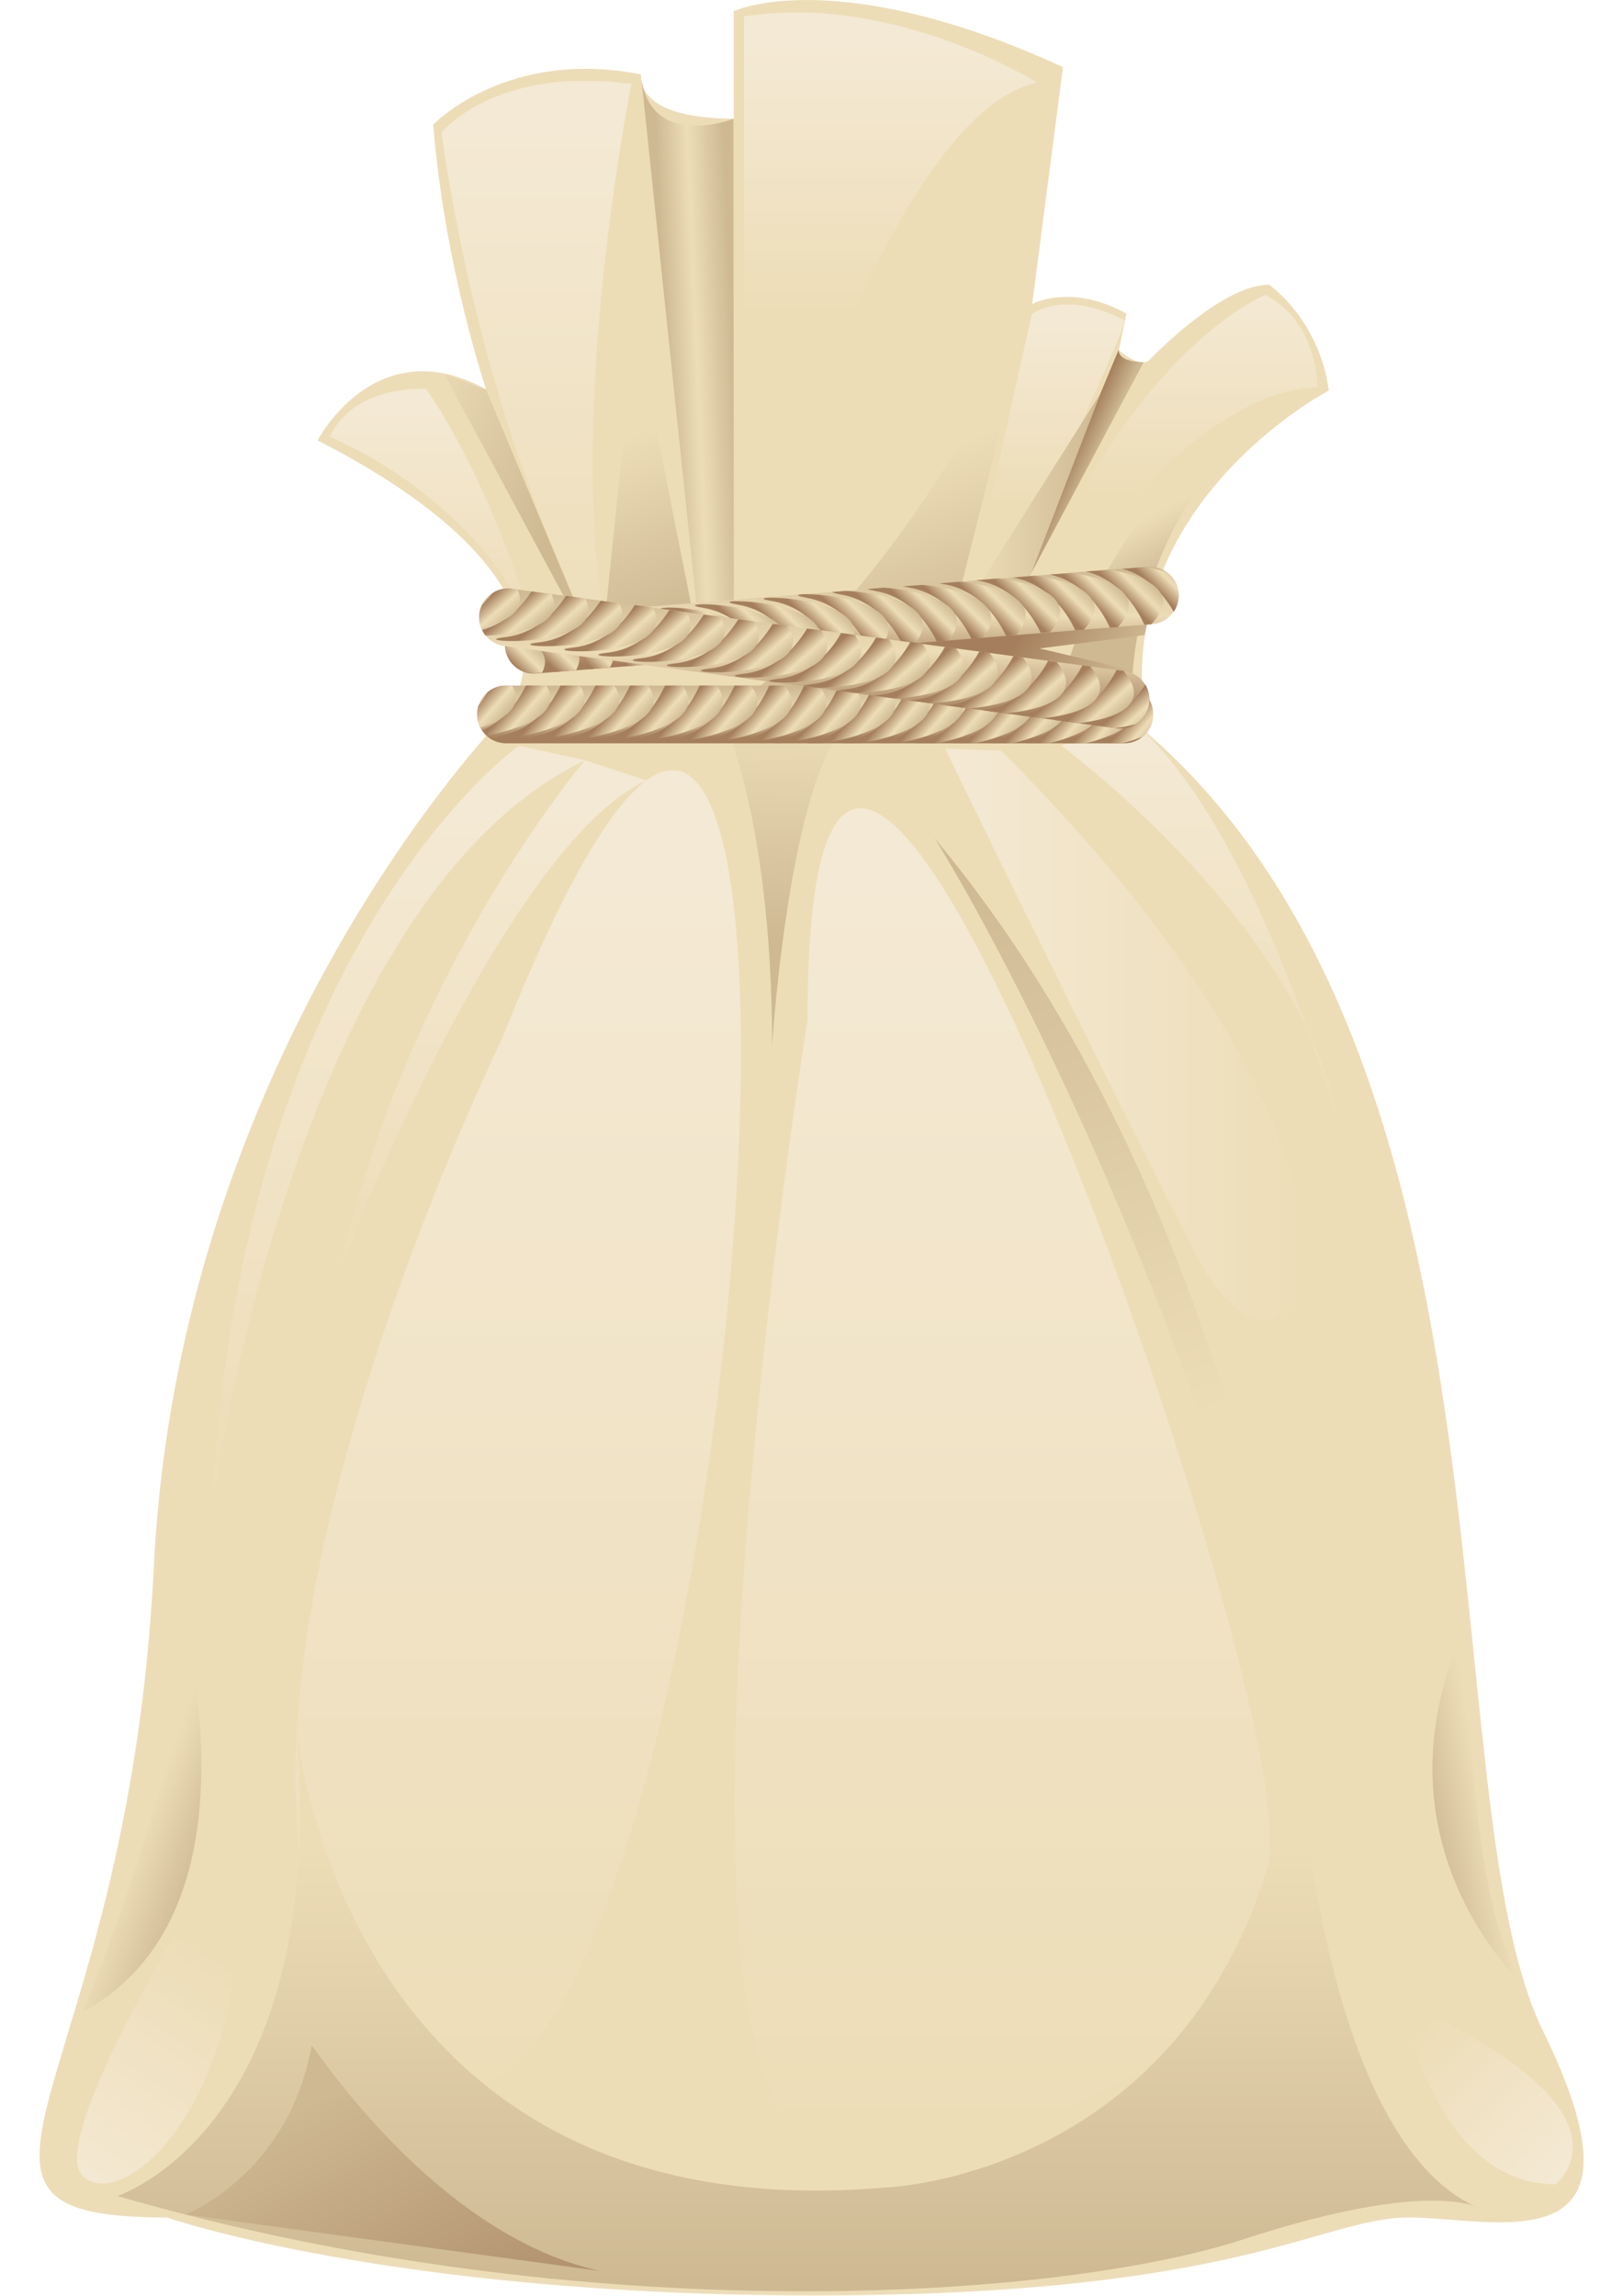 <?xml version="1.0" encoding="utf-8"?>
<!-- Generator: Adobe Illustrator 17.1.0, SVG Export Plug-In . SVG Version: 6.00 Build 0)  -->
<!DOCTYPE svg PUBLIC "-//W3C//DTD SVG 1.1//EN" "http://www.w3.org/Graphics/SVG/1.1/DTD/svg11.dtd">
<svg version="1.1" id="Lager_1" xmlns="http://www.w3.org/2000/svg" xmlns:xlink="http://www.w3.org/1999/xlink" x="0px" y="0px"
	 viewBox="0 0 595.3 841.9" enable-background="new 0 0 595.3 841.9" xml:space="preserve">
<g>
	<defs>
		<rect id="SVGID_1_" width="595.3" height="841.9"/>
	</defs>
	<clipPath id="SVGID_2_">
		<use xlink:href="#SVGID_1_"  overflow="visible"/>
	</clipPath>
	<g clip-path="url(#SVGID_2_)">
		<defs>
			<rect id="SVGID_3_" width="595.3" height="841.9"/>
		</defs>
		<clipPath id="SVGID_4_">
			<use xlink:href="#SVGID_3_"  overflow="visible"/>
		</clipPath>
		<path clip-path="url(#SVGID_4_)" fill="#EDDDB7" d="M185.6,261.9c0,0,38.2-45.3-69.1-100.4c0,0,21.2-41,61.8-18.7
			c0,0-15.2-44.8-19.4-97.1c0,0,26.8-28.2,76.3-18.4c0,0-3.5,16.2,33.9,16.2V29.5V4.1c0,0,37.4-17.7,120.8,20.5l-11.3,86.9
			c0,0,14.1-7.8,34.6,3.5l-2.8,13.4c0,0,7.8,7.1,11.3,3.5c0,0,26.1-27.5,43.8-27.5c0,0,18.4,12.7,21.9,38.8
			c0,0-72.4,37.9-68.4,110.4L185.6,261.9z"/>
	</g>
	<g clip-path="url(#SVGID_2_)">
		<defs>
			<path id="SVGID_5_" d="M256.5,231.7l12.7,6.4L269,43.6c0,0-31,11.9-33.9-16.2L256.5,231.7z"/>
		</defs>
		<clipPath id="SVGID_6_">
			<use xlink:href="#SVGID_5_"  overflow="visible"/>
		</clipPath>
		
			<linearGradient id="SVGID_7_" gradientUnits="userSpaceOnUse" x1="0" y1="841.89" x2="1" y2="841.89" gradientTransform="matrix(24.894 -1.059 -1.059 -24.894 1135.705 21090.789)">
			<stop  offset="0" style="stop-color:#CEB993"/>
			<stop  offset="5.493160e-03" style="stop-color:#CEB993"/>
			<stop  offset="0.467" style="stop-color:#EDDDB7"/>
			<stop  offset="1" style="stop-color:#CEB993"/>
		</linearGradient>
		<polygon clip-path="url(#SVGID_6_)" fill="url(#SVGID_7_)" points="226.2,27.8 269.1,25.9 278.2,237.6 235.2,239.5 		"/>
	</g>
	<g clip-path="url(#SVGID_2_)">
		<defs>
			<path id="SVGID_8_" d="M161.9,48.7c18.7,128.5,64.4,199.3,64.4,199.3c-22.8-78.4,5.3-217.2,5.3-217.2c-6.2-0.8-11.8-1.2-17.1-1.2
				C176.8,29.7,161.9,48.7,161.9,48.7"/>
		</defs>
		<clipPath id="SVGID_9_">
			<use xlink:href="#SVGID_8_"  overflow="visible"/>
		</clipPath>
		
			<linearGradient id="SVGID_10_" gradientUnits="userSpaceOnUse" x1="0" y1="841.89" x2="1" y2="841.89" gradientTransform="matrix(-1.530000e-05 206.643 206.643 1.530000e-05 -173773.531 47.155)">
			<stop  offset="0" style="stop-color:#F4E9D4"/>
			<stop  offset="1" style="stop-color:#EDDDB7"/>
		</linearGradient>
		<rect x="161.9" y="29.7" clip-path="url(#SVGID_9_)" fill="url(#SVGID_10_)" width="69.7" height="218.4"/>
	</g>
	<g clip-path="url(#SVGID_2_)">
		<defs>
			<path id="SVGID_11_" d="M120.9,160.2c0,0,51,19.7,74.7,69.9c0,0-13.8-49.8-39.2-87.4c0,0-0.8-0.1-2.2-0.1
				C147.7,142.6,128.7,144,120.9,160.2"/>
		</defs>
		<clipPath id="SVGID_12_">
			<use xlink:href="#SVGID_11_"  overflow="visible"/>
		</clipPath>
		
			<linearGradient id="SVGID_13_" gradientUnits="userSpaceOnUse" x1="0" y1="841.89" x2="1" y2="841.89" gradientTransform="matrix(0 82.763 82.763 0 -69518.93 149.601)">
			<stop  offset="0" style="stop-color:#F4E9D4"/>
			<stop  offset="1" style="stop-color:#EDDDB7"/>
		</linearGradient>
		<rect x="120.9" y="142.6" clip-path="url(#SVGID_12_)" fill="url(#SVGID_13_)" width="74.7" height="87.5"/>
	</g>
	<g clip-path="url(#SVGID_2_)">
		<defs>
			<path id="SVGID_14_" d="M272.9,6v221.3c0,0,49.8-184.8,107.5-197c0,0-41.1-25.8-88.8-25.8C285.5,4.6,279.2,5.1,272.9,6"/>
		</defs>
		<clipPath id="SVGID_15_">
			<use xlink:href="#SVGID_14_"  overflow="visible"/>
		</clipPath>
		
			<linearGradient id="SVGID_16_" gradientUnits="userSpaceOnUse" x1="0" y1="841.89" x2="1" y2="841.89" gradientTransform="matrix(0 97.456 97.456 0 -81720.594 16.617)">
			<stop  offset="0" style="stop-color:#F4E9D4"/>
			<stop  offset="1" style="stop-color:#EDDDB7"/>
		</linearGradient>
		<rect x="272.9" y="4.6" clip-path="url(#SVGID_15_)" fill="url(#SVGID_16_)" width="107.5" height="222.7"/>
	</g>
	<g clip-path="url(#SVGID_2_)">
		<defs>
			<path id="SVGID_17_" d="M372.5,236.4c0,0,60.9-94.3,110.7-94.3c0,0,0.5-23.8-19.1-33.9C464.1,108.2,409,130,372.5,236.4"/>
		</defs>
		<clipPath id="SVGID_18_">
			<use xlink:href="#SVGID_17_"  overflow="visible"/>
		</clipPath>
		
			<linearGradient id="SVGID_19_" gradientUnits="userSpaceOnUse" x1="0" y1="841.894" x2="1" y2="841.894" gradientTransform="matrix(0 73.622 73.622 0 -61553.68 107.717)">
			<stop  offset="0" style="stop-color:#F4E9D4"/>
			<stop  offset="1" style="stop-color:#EDDDB7"/>
		</linearGradient>
		<rect x="372.5" y="108.2" clip-path="url(#SVGID_18_)" fill="url(#SVGID_19_)" width="111.2" height="128.2"/>
	</g>
	<g clip-path="url(#SVGID_2_)">
		<defs>
			<path id="SVGID_20_" d="M378.5,115.1c0,0-23.7,104.6-30.8,144.7c0,0,64.2-134.9,64.8-142.2c0,0-10.1-6-21.2-6
				C387,111.7,382.6,112.6,378.5,115.1"/>
		</defs>
		<clipPath id="SVGID_21_">
			<use xlink:href="#SVGID_20_"  overflow="visible"/>
		</clipPath>
		
			<linearGradient id="SVGID_22_" gradientUnits="userSpaceOnUse" x1="0" y1="841.89" x2="1" y2="841.89" gradientTransform="matrix(0 64.84 64.84 0 -54208.324 119.671)">
			<stop  offset="0" style="stop-color:#F4E9D4"/>
			<stop  offset="1" style="stop-color:#EDDDB7"/>
		</linearGradient>
		<rect x="347.7" y="111.7" clip-path="url(#SVGID_21_)" fill="url(#SVGID_22_)" width="64.8" height="148.2"/>
	</g>
	<g clip-path="url(#SVGID_2_)">
		<defs>
			<path id="SVGID_23_" d="M368.8,227.9l50.7-95.1c0,0-9.2,0.3-9.2-4.5L368.8,227.9z"/>
		</defs>
		<clipPath id="SVGID_24_">
			<use xlink:href="#SVGID_23_"  overflow="visible"/>
		</clipPath>
		
			<linearGradient id="SVGID_25_" gradientUnits="userSpaceOnUse" x1="0" y1="842.113" x2="1" y2="842.113" gradientTransform="matrix(7.945 3.708 3.708 -7.945 -2733.885 6866.005)">
			<stop  offset="0" style="stop-color:#A57F5D"/>
			<stop  offset="5.493160e-03" style="stop-color:#A57F5D"/>
			<stop  offset="1" style="stop-color:#CEB993"/>
		</linearGradient>
		<polygon clip-path="url(#SVGID_24_)" fill="url(#SVGID_25_)" points="377.9,108.9 457.7,146.2 410.4,247.4 330.6,210.1 		"/>
	</g>
	<g clip-path="url(#SVGID_2_)">
		<defs>
			<path id="SVGID_26_" d="M278.2,252l63.1,7.9l37.2-148.5C332.6,213.1,278.2,252,278.2,252"/>
		</defs>
		<clipPath id="SVGID_27_">
			<use xlink:href="#SVGID_26_"  overflow="visible"/>
		</clipPath>
		
			<linearGradient id="SVGID_28_" gradientUnits="userSpaceOnUse" x1="0" y1="841.87" x2="1" y2="841.87" gradientTransform="matrix(24.011 64.264 64.264 -24.011 -53778.586 20387.174)">
			<stop  offset="0" style="stop-color:#EDDDB7"/>
			<stop  offset="1" style="stop-color:#CEB993"/>
		</linearGradient>
		<polygon clip-path="url(#SVGID_27_)" fill="url(#SVGID_28_)" points="366.2,78.5 427.2,241.7 290.5,292.8 229.5,129.6 		"/>
	</g>
	<g clip-path="url(#SVGID_2_)">
		<defs>
			<polygon id="SVGID_29_" points="220.7,238.5 257.7,242.8 233,118.5 			"/>
		</defs>
		<clipPath id="SVGID_30_">
			<use xlink:href="#SVGID_29_"  overflow="visible"/>
		</clipPath>
		
			<linearGradient id="SVGID_31_" gradientUnits="userSpaceOnUse" x1="0" y1="842.049" x2="1" y2="842.049" gradientTransform="matrix(23.828 63.773 63.773 -23.828 -53468.465 20223.697)">
			<stop  offset="0" style="stop-color:#EDDDB7"/>
			<stop  offset="1" style="stop-color:#CEB993"/>
		</linearGradient>
		<polygon clip-path="url(#SVGID_30_)" fill="url(#SVGID_31_)" points="253.2,106.4 298.5,227.6 225.3,254.9 180,133.7 		"/>
	</g>
	<g clip-path="url(#SVGID_2_)">
		<defs>
			<path id="SVGID_32_" d="M389.8,250.5l25.2,7c0-60.1,39-96.7,39-96.7C403.9,185.6,389.8,250.5,389.8,250.5"/>
		</defs>
		<clipPath id="SVGID_33_">
			<use xlink:href="#SVGID_32_"  overflow="visible"/>
		</clipPath>
		
			<linearGradient id="SVGID_34_" gradientUnits="userSpaceOnUse" x1="0" y1="841.821" x2="1" y2="841.821" gradientTransform="matrix(10.593 20.48 20.48 -10.593 -16826.588 9110.686)">
			<stop  offset="0" style="stop-color:#EDDDB7"/>
			<stop  offset="1" style="stop-color:#CEB993"/>
		</linearGradient>
		<polygon clip-path="url(#SVGID_33_)" fill="url(#SVGID_34_)" points="440.5,134.6 493.5,237.1 403.4,283.7 350.4,181.3 		"/>
	</g>
	<g clip-path="url(#SVGID_2_)">
		<defs>
			<polygon id="SVGID_35_" points="221.5,246 178.3,142.9 162.9,137.1 			"/>
		</defs>
		<clipPath id="SVGID_36_">
			<use xlink:href="#SVGID_35_"  overflow="visible"/>
		</clipPath>
		
			<linearGradient id="SVGID_37_" gradientUnits="userSpaceOnUse" x1="0" y1="841.885" x2="1" y2="841.885" gradientTransform="matrix(61.44 25.953 25.953 -61.44 -21709.555 51894.59)">
			<stop  offset="0" style="stop-color:#EDDDB7"/>
			<stop  offset="1" style="stop-color:#CEB993"/>
		</linearGradient>
		<polygon clip-path="url(#SVGID_36_)" fill="url(#SVGID_37_)" points="171.8,116 260.6,153.5 212.7,267 123.9,229.5 		"/>
	</g>
	<g clip-path="url(#SVGID_2_)">
		<defs>
			<polygon id="SVGID_38_" points="355.5,220.5 372,226.4 403.8,144 			"/>
		</defs>
		<clipPath id="SVGID_39_">
			<use xlink:href="#SVGID_38_"  overflow="visible"/>
		</clipPath>
		
			<linearGradient id="SVGID_40_" gradientUnits="userSpaceOnUse" x1="0" y1="841.89" x2="1" y2="841.89" gradientTransform="matrix(48.233 0 0 -48.233 355.542 40792.379)">
			<stop  offset="0" style="stop-color:#EDDDB7"/>
			<stop  offset="1" style="stop-color:#CEB993"/>
		</linearGradient>
		<rect x="355.5" y="144" clip-path="url(#SVGID_39_)" fill="url(#SVGID_40_)" width="48.2" height="82.4"/>
	</g>
	<g clip-path="url(#SVGID_2_)">
		<defs>
			<rect id="SVGID_41_" width="595.3" height="841.9"/>
		</defs>
		<clipPath id="SVGID_42_">
			<use xlink:href="#SVGID_41_"  overflow="visible"/>
		</clipPath>
		<g clip-path="url(#SVGID_42_)">
			<g>
				<defs>
					<rect id="SVGID_43_" x="293" y="215.7" width="130.9" height="41.8"/>
				</defs>
				<clipPath id="SVGID_44_">
					<use xlink:href="#SVGID_43_"  overflow="visible"/>
				</clipPath>
				<g clip-path="url(#SVGID_44_)">
					<defs>
						<polygon id="SVGID_45_" points="419.8,232.9 381.3,237.8 415.5,245.9 415,257.5 293,235.7 423.9,215.7 						"/>
					</defs>
					<clipPath id="SVGID_46_">
						<use xlink:href="#SVGID_45_"  overflow="visible"/>
					</clipPath>
					
						<linearGradient id="SVGID_47_" gradientUnits="userSpaceOnUse" x1="0" y1="841.665" x2="1" y2="841.665" gradientTransform="matrix(36.016 21.186 21.186 -36.016 -17463.424 30555.943)">
						<stop  offset="0" style="stop-color:#A57F5D"/>
						<stop  offset="1" style="stop-color:#CEB993"/>
					</linearGradient>
					<polygon clip-path="url(#SVGID_46_)" fill="url(#SVGID_47_)" points="326.7,158.5 442.2,226.4 390.3,314.7 274.8,246.8 					
						"/>
				</g>
			</g>
		</g>
		<path clip-path="url(#SVGID_42_)" fill="#EDDDB7" d="M185.6,261.9c0,0-119.7,120.8-129.2,313c-9.5,192.3-92.2,238.3,4.8,238.3
			c0,0,82.1,28.6,237.8,28.6c155.7,0,185.9-28.6,217.7-28.6c31.8,0,92.2,19.1,49.3-68.3c-42.9-87.4-2.7-363.9-153.6-483H185.6z"/>
		<path clip-path="url(#SVGID_42_)" fill="#EDDDB7" d="M85.4,711.7c0-1.3,0-2.6,0-3.9C85.4,707.8,85.3,709.2,85.4,711.7"/>
	</g>
	<g clip-path="url(#SVGID_2_)">
		<defs>
			<path id="SVGID_48_" d="M183.9,381.5c0,0-147.2,300.1-30.7,379.2c50,34,90.5-101.2,108.5-236.5c16.1-120.9,14.1-241.8-15.1-241.8
				C232.5,282.5,212,310.9,183.9,381.5"/>
		</defs>
		<clipPath id="SVGID_49_">
			<use xlink:href="#SVGID_48_"  overflow="visible"/>
		</clipPath>
		
			<linearGradient id="SVGID_50_" gradientUnits="userSpaceOnUse" x1="0" y1="841.818" x2="1" y2="841.818" gradientTransform="matrix(-1.530000e-05 457.619 457.619 1.530000e-05 -385074.969 321.154)">
			<stop  offset="0" style="stop-color:#F4E9D4"/>
			<stop  offset="1" style="stop-color:#EDDDB7"/>
		</linearGradient>
		<rect x="36.7" y="282.5" clip-path="url(#SVGID_49_)" fill="url(#SVGID_50_)" width="241" height="512.3"/>
	</g>
	<g clip-path="url(#SVGID_2_)">
		<defs>
			<path id="SVGID_51_" d="M296.2,374.1c0,0-66.7,414.2,10.6,414.2c77.3,0,158.9-35,158.9-115.5c0-63.5-105.6-376.4-150.1-376.4
				C303.7,296.4,296.2,318.7,296.2,374.1"/>
		</defs>
		<clipPath id="SVGID_52_">
			<use xlink:href="#SVGID_51_"  overflow="visible"/>
		</clipPath>
		
			<linearGradient id="SVGID_53_" gradientUnits="userSpaceOnUse" x1="0" y1="841.846" x2="1" y2="841.846" gradientTransform="matrix(-1.530000e-05 457.62 457.62 1.530000e-05 -384897.906 321.154)">
			<stop  offset="0" style="stop-color:#F4E9D4"/>
			<stop  offset="1" style="stop-color:#EDDDB7"/>
		</linearGradient>
		<rect x="229.5" y="296.4" clip-path="url(#SVGID_52_)" fill="url(#SVGID_53_)" width="236.2" height="491.9"/>
	</g>
	<g clip-path="url(#SVGID_2_)">
		<defs>
			<path id="SVGID_54_" d="M439.2,461c35.3,68.5,92.9-20.8-72-185.7l-20.5-0.7C346.7,274.6,403.9,392.5,439.2,461"/>
		</defs>
		<clipPath id="SVGID_55_">
			<use xlink:href="#SVGID_54_"  overflow="visible"/>
		</clipPath>
		
			<linearGradient id="SVGID_56_" gradientUnits="userSpaceOnUse" x1="9.270661e-07" y1="841.718" x2="1" y2="841.718" gradientTransform="matrix(131.674 0 0 -131.674 346.714 111234.266)">
			<stop  offset="0" style="stop-color:#F4E9D4"/>
			<stop  offset="1" style="stop-color:#EDDDB7"/>
		</linearGradient>
		<rect x="346.7" y="274.6" clip-path="url(#SVGID_55_)" fill="url(#SVGID_56_)" width="185.4" height="254.9"/>
	</g>
	<g clip-path="url(#SVGID_2_)">
		<defs>
			<path id="SVGID_57_" d="M542,809.5c0,0-0.3-0.2-0.9-0.4C541.3,809.2,541.7,809.4,542,809.5 M325.9,802.1
				c-200.2,18-217-167.2-217-167.2C120.4,780.9,43,805.3,43,805.3c171.6,49.8,345.3,38.1,413.1,15.9c59.2-19.4,80.4-13.8,84.9-12.1
				c-59.5-27.7-65.8-180.7-65.8-180.7C462.5,796.8,325.9,802.1,325.9,802.1"/>
		</defs>
		<clipPath id="SVGID_58_">
			<use xlink:href="#SVGID_57_"  overflow="visible"/>
		</clipPath>
		
			<linearGradient id="SVGID_59_" gradientUnits="userSpaceOnUse" x1="0" y1="841.89" x2="1" y2="841.89" gradientTransform="matrix(0 158.882 158.882 0 -133468.484 677.543)">
			<stop  offset="0" style="stop-color:#EDDDB7"/>
			<stop  offset="1" style="stop-color:#CEB993"/>
		</linearGradient>
		<rect x="43" y="628.4" clip-path="url(#SVGID_58_)" fill="url(#SVGID_59_)" width="498.9" height="226.7"/>
	</g>
	<g clip-path="url(#SVGID_2_)">
		<defs>
			<path id="SVGID_60_" d="M114.3,750.2c-8.5,47.2-46.2,61.9-46.2,61.9l151.9,20.7C159.1,819.4,115.3,750.2,114.3,750.2
				C114.3,750.2,114.3,750.2,114.3,750.2"/>
		</defs>
		<clipPath id="SVGID_61_">
			<use xlink:href="#SVGID_60_"  overflow="visible"/>
		</clipPath>
		
			<linearGradient id="SVGID_62_" gradientUnits="userSpaceOnUse" x1="0" y1="841.984" x2="1" y2="841.984" gradientTransform="matrix(65.677 131.353 131.353 -65.677 -110467.82 56061.875)">
			<stop  offset="0" style="stop-color:#CEB993"/>
			<stop  offset="1" style="stop-color:#A57F5D"/>
		</linearGradient>
		<polygon clip-path="url(#SVGID_61_)" fill="url(#SVGID_62_)" points="189.6,689.4 253,816.3 98.5,893.6 35,766.7 		"/>
	</g>
	<g clip-path="url(#SVGID_2_)">
		<defs>
			<path id="SVGID_63_" d="M124.6,465.2c0,0,59.8-154.8,112.5-179l-22.5-7.4C214.7,278.8,150,354,124.6,465.2"/>
		</defs>
		<clipPath id="SVGID_64_">
			<use xlink:href="#SVGID_63_"  overflow="visible"/>
		</clipPath>
		
			<linearGradient id="SVGID_65_" gradientUnits="userSpaceOnUse" x1="0" y1="841.89" x2="1" y2="841.89" gradientTransform="matrix(-1.530000e-05 176.427 176.427 1.530000e-05 -148350.875 293.69)">
			<stop  offset="0" style="stop-color:#F4E9D4"/>
			<stop  offset="1" style="stop-color:#EDDDB7"/>
		</linearGradient>
		<rect x="124.6" y="278.8" clip-path="url(#SVGID_64_)" fill="url(#SVGID_65_)" width="112.5" height="186.4"/>
	</g>
	<g clip-path="url(#SVGID_2_)">
		<defs>
			<path id="SVGID_66_" d="M78,551c0,0,29.7-221.4,136.7-272.2l-24.4-5.3C190.3,273.5,88.6,345.5,78,551"/>
		</defs>
		<clipPath id="SVGID_67_">
			<use xlink:href="#SVGID_66_"  overflow="visible"/>
		</clipPath>
		
			<linearGradient id="SVGID_68_" gradientUnits="userSpaceOnUse" x1="0" y1="841.89" x2="1" y2="841.89" gradientTransform="matrix(-1.530000e-05 262.635 262.635 1.530000e-05 -220963.031 295.678)">
			<stop  offset="0" style="stop-color:#F4E9D4"/>
			<stop  offset="1" style="stop-color:#EDDDB7"/>
		</linearGradient>
		<rect x="78" y="273.5" clip-path="url(#SVGID_67_)" fill="url(#SVGID_68_)" width="136.7" height="277.5"/>
	</g>
	<g clip-path="url(#SVGID_2_)">
		<defs>
			<path id="SVGID_69_" d="M491.1,413.3c-1.9-12.1-6-24-11.4-35.4C487.1,398.6,491.1,413.3,491.1,413.3 M389.4,273.5
				c0,0,62.8,46.5,90.3,104.4c-13.2-37-37.1-92.8-67.4-116L389.4,273.5z"/>
		</defs>
		<clipPath id="SVGID_70_">
			<use xlink:href="#SVGID_69_"  overflow="visible"/>
		</clipPath>
		
			<linearGradient id="SVGID_71_" gradientUnits="userSpaceOnUse" x1="0" y1="841.89" x2="1" y2="841.89" gradientTransform="matrix(0 143.249 143.249 0 -120159.43 274.054)">
			<stop  offset="0" style="stop-color:#F4E9D4"/>
			<stop  offset="1" style="stop-color:#EDDDB7"/>
		</linearGradient>
		<rect x="389.4" y="261.9" clip-path="url(#SVGID_70_)" fill="url(#SVGID_71_)" width="101.7" height="151.4"/>
	</g>
	<g clip-path="url(#SVGID_2_)">
		<defs>
			<path id="SVGID_72_" d="M570.6,801c0,0,33.9-26.5-56.1-66.7C514.4,734.3,525.8,801,570.6,801"/>
		</defs>
		<clipPath id="SVGID_73_">
			<use xlink:href="#SVGID_72_"  overflow="visible"/>
		</clipPath>
		
			<linearGradient id="SVGID_74_" gradientUnits="userSpaceOnUse" x1="0" y1="841.739" x2="1" y2="841.739" gradientTransform="matrix(-52.965 -51.906 -51.906 52.965 44272.309 -43793.488)">
			<stop  offset="0" style="stop-color:#F4E9D4"/>
			<stop  offset="1" style="stop-color:#EDDDB7"/>
		</linearGradient>
		<polygon clip-path="url(#SVGID_73_)" fill="url(#SVGID_74_)" points="560.4,846 481.1,768.3 558.5,689.3 637.8,767 		"/>
	</g>
	<g clip-path="url(#SVGID_2_)">
		<defs>
			<path id="SVGID_75_" d="M264.8,262.6c0,0,18.4,37.4,18.4,120.8c0,0,7.1-112.1,32.5-121.4L264.8,262.6z"/>
		</defs>
		<clipPath id="SVGID_76_">
			<use xlink:href="#SVGID_75_"  overflow="visible"/>
		</clipPath>
		
			<linearGradient id="SVGID_77_" gradientUnits="userSpaceOnUse" x1="0" y1="841.902" x2="1" y2="841.902" gradientTransform="matrix(-1.413 83.331 83.331 1.413 -69865.602 -928.202)">
			<stop  offset="0" style="stop-color:#EDDDB7"/>
			<stop  offset="1" style="stop-color:#CEB993"/>
		</linearGradient>
		<polygon clip-path="url(#SVGID_76_)" fill="url(#SVGID_77_)" points="317.7,262 315.6,384.2 262.7,383.3 264.8,261.1 		"/>
	</g>
	<g clip-path="url(#SVGID_2_)">
		<defs>
			<path id="SVGID_78_" d="M559.4,728.6C535.9,695.2,539.1,593,539.1,593C499.1,674.8,559.4,728.6,559.4,728.6"/>
		</defs>
		<clipPath id="SVGID_79_">
			<use xlink:href="#SVGID_78_"  overflow="visible"/>
		</clipPath>
		
			<linearGradient id="SVGID_80_" gradientUnits="userSpaceOnUse" x1="0" y1="841.725" x2="1" y2="841.725" gradientTransform="matrix(-22.246 4.237 4.237 22.246 -3022.523 -18067.291)">
			<stop  offset="0" style="stop-color:#EDDDB7"/>
			<stop  offset="1" style="stop-color:#CEB993"/>
		</linearGradient>
		<polygon clip-path="url(#SVGID_79_)" fill="url(#SVGID_80_)" points="584.4,723.9 501.2,739.7 474.1,597.7 557.3,581.9 		"/>
	</g>
	<g clip-path="url(#SVGID_2_)">
		<defs>
			<path id="SVGID_81_" d="M30.3,737.8c67.1-36,36.7-144.1,36.7-144.1C72.7,636.1,30.3,737.8,30.3,737.8"/>
		</defs>
		<clipPath id="SVGID_82_">
			<use xlink:href="#SVGID_81_"  overflow="visible"/>
		</clipPath>
		
			<linearGradient id="SVGID_83_" gradientUnits="userSpaceOnUse" x1="0" y1="842.091" x2="1" y2="842.091" gradientTransform="matrix(24.717 9.181 9.181 -24.717 -7676.018 21476.209)">
			<stop  offset="0" style="stop-color:#EDDDB7"/>
			<stop  offset="1" style="stop-color:#CEB993"/>
		</linearGradient>
		<polygon clip-path="url(#SVGID_82_)" fill="url(#SVGID_83_)" points="38.5,571.9 144.4,611.2 89.3,759.7 -16.7,720.4 		"/>
	</g>
	<g clip-path="url(#SVGID_2_)">
		<defs>
			<path id="SVGID_84_" d="M30.3,797.9c14.9,14.9,65.7-29,57.2-127.1C87.5,670.7,15.4,783,30.3,797.9"/>
		</defs>
		<clipPath id="SVGID_85_">
			<use xlink:href="#SVGID_84_"  overflow="visible"/>
		</clipPath>
		
			<linearGradient id="SVGID_86_" gradientUnits="userSpaceOnUse" x1="0" y1="841.969" x2="1" y2="841.969" gradientTransform="matrix(57.203 -84.745 -84.745 -57.203 71369.945 48961.609)">
			<stop  offset="0" style="stop-color:#F4E9D4"/>
			<stop  offset="1" style="stop-color:#EDDDB7"/>
		</linearGradient>
		<polygon clip-path="url(#SVGID_85_)" fill="url(#SVGID_86_)" points="-50.4,768.3 40.7,633.4 161.9,715.2 70.8,850.1 		"/>
	</g>
	<g clip-path="url(#SVGID_2_)">
		<defs>
			<path id="SVGID_87_" d="M475.2,628.4c0,0-20.1-186.4-132.4-321C342.8,307.4,418,425,475.2,628.4"/>
		</defs>
		<clipPath id="SVGID_88_">
			<use xlink:href="#SVGID_87_"  overflow="visible"/>
		</clipPath>
		
			<linearGradient id="SVGID_89_" gradientUnits="userSpaceOnUse" x1="0" y1="841.922" x2="1" y2="841.922" gradientTransform="matrix(-72.033 -206.564 -206.564 72.033 174339.141 -60123.641)">
			<stop  offset="0" style="stop-color:#EDDDB7"/>
			<stop  offset="1" style="stop-color:#CEB993"/>
		</linearGradient>
		<polygon clip-path="url(#SVGID_88_)" fill="url(#SVGID_89_)" points="357.2,669.5 243,342.2 460.9,266.2 575,593.6 		"/>
	</g>
	<g clip-path="url(#SVGID_2_)">
		<defs>
			<path id="SVGID_90_" d="M420.9,207.8l-226,18.1c-5.8,0.5-10.2,5.6-9.7,11.4c0.5,5.8,5.6,10.2,11.4,9.7l226-18.1
				c5.8-0.5,10.2-5.6,9.7-11.4c-0.4-5.5-5.1-9.7-10.5-9.7C421.5,207.8,421.2,207.8,420.9,207.8"/>
		</defs>
		<clipPath id="SVGID_91_">
			<use xlink:href="#SVGID_90_"  overflow="visible"/>
		</clipPath>
		
			<linearGradient id="SVGID_92_" gradientUnits="userSpaceOnUse" x1="0" y1="841.89" x2="1" y2="841.89" gradientTransform="matrix(0 -35.353 -35.353 0 30071.9 243.919)">
			<stop  offset="0" style="stop-color:#A57F5D"/>
			<stop  offset="1.098630e-02" style="stop-color:#A57F5D"/>
			<stop  offset="0.516" style="stop-color:#EDDDB7"/>
			<stop  offset="1" style="stop-color:#CEB993"/>
		</linearGradient>
		<rect x="184.8" y="207.8" clip-path="url(#SVGID_91_)" fill="url(#SVGID_92_)" width="248" height="39.7"/>
	</g>
	<g clip-path="url(#SVGID_2_)">
		<defs>
			<path id="SVGID_93_" d="M411.6,208.6c10,2.7,15.9,10.4,18.9,15.8c1.3-1.9,2-4.3,1.8-6.8c-0.3-3.3-2-6.2-4.6-7.9
				c-2.4-0.7-4.9-1.3-7.3-1.8L411.6,208.6z"/>
		</defs>
		<clipPath id="SVGID_94_">
			<use xlink:href="#SVGID_93_"  overflow="visible"/>
		</clipPath>
		
			<linearGradient id="SVGID_95_" gradientUnits="userSpaceOnUse" x1="0" y1="841.903" x2="1" y2="841.903" gradientTransform="matrix(7.982 -7.973 7.973 7.982 -6289.671 -6504.754)">
			<stop  offset="0" style="stop-color:#A57F5D"/>
			<stop  offset="1.098630e-02" style="stop-color:#A57F5D"/>
			<stop  offset="0.516" style="stop-color:#EDDDB7"/>
			<stop  offset="1" style="stop-color:#CEB993"/>
		</linearGradient>
		<polygon clip-path="url(#SVGID_94_)" fill="url(#SVGID_95_)" points="422.1,234.8 440.8,216.1 422.1,197.4 403.4,216.1 		"/>
	</g>
	<g clip-path="url(#SVGID_2_)">
		<defs>
			<path id="SVGID_96_" d="M398.3,209.6c13.2,3.2,19.5,15.1,21.4,19.5l2.6-0.2c11.7-12.3-3.1-18-15.5-20L398.3,209.6z"/>
		</defs>
		<clipPath id="SVGID_97_">
			<use xlink:href="#SVGID_96_"  overflow="visible"/>
		</clipPath>
		
			<linearGradient id="SVGID_98_" gradientUnits="userSpaceOnUse" x1="0" y1="842.433" x2="1" y2="842.433" gradientTransform="matrix(7.977 -7.978 7.978 7.977 -6307.033 -6499.269)">
			<stop  offset="0" style="stop-color:#A57F5D"/>
			<stop  offset="1.098630e-02" style="stop-color:#A57F5D"/>
			<stop  offset="0.516" style="stop-color:#EDDDB7"/>
			<stop  offset="1" style="stop-color:#CEB993"/>
		</linearGradient>
		<polygon clip-path="url(#SVGID_97_)" fill="url(#SVGID_98_)" points="416.2,247 444.2,219 416.2,191.1 388.2,219 		"/>
	</g>
	<g clip-path="url(#SVGID_2_)">
		<defs>
			<path id="SVGID_99_" d="M385,210.7c13.5,2.9,20,14.8,22.1,19.5l2.9-0.2c11.6-12.5-4.2-18-16.6-19.9L385,210.7z"/>
		</defs>
		<clipPath id="SVGID_100_">
			<use xlink:href="#SVGID_99_"  overflow="visible"/>
		</clipPath>
		
			<linearGradient id="SVGID_101_" gradientUnits="userSpaceOnUse" x1="0" y1="842.401" x2="1" y2="842.401" gradientTransform="matrix(7.973 -7.983 7.983 7.973 -6323.898 -6494.514)">
			<stop  offset="0" style="stop-color:#A57F5D"/>
			<stop  offset="1.098630e-02" style="stop-color:#A57F5D"/>
			<stop  offset="0.516" style="stop-color:#EDDDB7"/>
			<stop  offset="1" style="stop-color:#CEB993"/>
		</linearGradient>
		<polygon clip-path="url(#SVGID_100_)" fill="url(#SVGID_101_)" points="403.3,248.5 431.7,220.1 403.3,191.7 374.9,220.1 		"/>
	</g>
	<g clip-path="url(#SVGID_2_)">
		<defs>
			<path id="SVGID_102_" d="M371.5,211.8c13.9,2.5,20.7,14.5,22.9,19.4l3.2-0.3c11.5-12.7-5.4-18.1-17.9-19.8L371.5,211.8z"/>
		</defs>
		<clipPath id="SVGID_103_">
			<use xlink:href="#SVGID_102_"  overflow="visible"/>
		</clipPath>
		
			<linearGradient id="SVGID_104_" gradientUnits="userSpaceOnUse" x1="0" y1="842.366" x2="1" y2="842.366" gradientTransform="matrix(7.968 -7.989 7.989 7.968 -6340.798 -6489.146)">
			<stop  offset="0" style="stop-color:#A57F5D"/>
			<stop  offset="1.098630e-02" style="stop-color:#A57F5D"/>
			<stop  offset="0.516" style="stop-color:#EDDDB7"/>
			<stop  offset="1" style="stop-color:#CEB993"/>
		</linearGradient>
		<polygon clip-path="url(#SVGID_103_)" fill="url(#SVGID_104_)" points="390.4,250 419.1,221.1 390.3,192.3 361.5,221.2 		"/>
	</g>
	<g clip-path="url(#SVGID_2_)">
		<defs>
			<path id="SVGID_105_" d="M358,212.8c0.2,0,0.4,0.1,0.7,0.1c13.9,2.4,20.7,14.2,23,19.2l3.5-0.3c11.4-12.9-6.7-18.2-19.2-19.7
				L358,212.8z"/>
		</defs>
		<clipPath id="SVGID_106_">
			<use xlink:href="#SVGID_105_"  overflow="visible"/>
		</clipPath>
		
			<linearGradient id="SVGID_107_" gradientUnits="userSpaceOnUse" x1="0" y1="842.331" x2="1" y2="842.331" gradientTransform="matrix(7.962 -7.993 7.993 7.962 -6356.98 -6482.49)">
			<stop  offset="0" style="stop-color:#A57F5D"/>
			<stop  offset="1.098630e-02" style="stop-color:#A57F5D"/>
			<stop  offset="0.516" style="stop-color:#EDDDB7"/>
			<stop  offset="1" style="stop-color:#CEB993"/>
		</linearGradient>
		<polygon clip-path="url(#SVGID_106_)" fill="url(#SVGID_107_)" points="377.4,251.5 406.6,222.2 377.2,192.9 348,222.2 		"/>
	</g>
	<g clip-path="url(#SVGID_2_)">
		<defs>
			<path id="SVGID_108_" d="M344.6,213.9c0.4,0.1,0.9,0.2,1.5,0.3c13.7,2.3,20.5,13.8,22.9,19l3.8-0.3c11.3-13.1-8.1-18.3-20.6-19.6
				L344.6,213.9z"/>
		</defs>
		<clipPath id="SVGID_109_">
			<use xlink:href="#SVGID_108_"  overflow="visible"/>
		</clipPath>
		
			<linearGradient id="SVGID_110_" gradientUnits="userSpaceOnUse" x1="0" y1="842.298" x2="1" y2="842.298" gradientTransform="matrix(7.958 -7.998 7.998 7.958 -6373.845 -6477.723)">
			<stop  offset="0" style="stop-color:#A57F5D"/>
			<stop  offset="1.098630e-02" style="stop-color:#A57F5D"/>
			<stop  offset="0.516" style="stop-color:#EDDDB7"/>
			<stop  offset="1" style="stop-color:#CEB993"/>
		</linearGradient>
		<polygon clip-path="url(#SVGID_109_)" fill="url(#SVGID_110_)" points="364.5,253 394.1,223.2 364.3,193.5 334.6,223.3 		"/>
	</g>
	<g clip-path="url(#SVGID_2_)">
		<defs>
			<path id="SVGID_111_" d="M331.3,215c0.5,0.1,1.2,0.3,2.2,0.5c13.5,2.3,20.3,13.5,22.8,18.8l4.1-0.3c11.2-13.4-9.8-18.4-22.1-19.5
				L331.3,215z"/>
		</defs>
		<clipPath id="SVGID_112_">
			<use xlink:href="#SVGID_111_"  overflow="visible"/>
		</clipPath>
		
			<linearGradient id="SVGID_113_" gradientUnits="userSpaceOnUse" x1="0" y1="842.27" x2="1" y2="842.27" gradientTransform="matrix(7.953 -8.003 8.003 7.953 -6390.746 -6472.354)">
			<stop  offset="0" style="stop-color:#A57F5D"/>
			<stop  offset="1.098630e-02" style="stop-color:#A57F5D"/>
			<stop  offset="0.516" style="stop-color:#EDDDB7"/>
			<stop  offset="1" style="stop-color:#CEB993"/>
		</linearGradient>
		<polygon clip-path="url(#SVGID_112_)" fill="url(#SVGID_113_)" points="351.6,254.4 381.6,224.3 351.4,194.2 321.4,224.4 		"/>
	</g>
	<g clip-path="url(#SVGID_2_)">
		<defs>
			<path id="SVGID_114_" d="M318.2,216c0.4,0.2,1.3,0.4,2.7,0.7c13.3,2.2,20.2,13.2,22.7,18.6l4.4-0.4
				c11.2-13.8-11.8-18.5-23.7-19.4L318.2,216z"/>
		</defs>
		<clipPath id="SVGID_115_">
			<use xlink:href="#SVGID_114_"  overflow="visible"/>
		</clipPath>
		
			<linearGradient id="SVGID_116_" gradientUnits="userSpaceOnUse" x1="0" y1="842.249" x2="1" y2="842.249" gradientTransform="matrix(7.947 -8.008 8.008 7.947 -6407.314 -6466.099)">
			<stop  offset="0" style="stop-color:#A57F5D"/>
			<stop  offset="1.098630e-02" style="stop-color:#A57F5D"/>
			<stop  offset="0.516" style="stop-color:#EDDDB7"/>
			<stop  offset="1" style="stop-color:#CEB993"/>
		</linearGradient>
		<polygon clip-path="url(#SVGID_115_)" fill="url(#SVGID_116_)" points="338.9,255.8 369.2,225.3 338.6,195 308.3,225.5 		"/>
	</g>
	<g clip-path="url(#SVGID_2_)">
		<defs>
			<path id="SVGID_117_" d="M305.3,217.1c0,0.2,0.9,0.5,3,0.9c13.1,2.2,20,12.9,22.7,18.3l4.7-0.4c11.3-14.3-14.5-18.8-25.6-19.2
				L305.3,217.1z"/>
		</defs>
		<clipPath id="SVGID_118_">
			<use xlink:href="#SVGID_117_"  overflow="visible"/>
		</clipPath>
		
			<linearGradient id="SVGID_119_" gradientUnits="userSpaceOnUse" x1="0" y1="842.24" x2="1" y2="842.24" gradientTransform="matrix(7.943 -8.013 8.013 7.943 -6424.587 -6461.729)">
			<stop  offset="0" style="stop-color:#A57F5D"/>
			<stop  offset="1.098630e-02" style="stop-color:#A57F5D"/>
			<stop  offset="0.516" style="stop-color:#EDDDB7"/>
			<stop  offset="1" style="stop-color:#CEB993"/>
		</linearGradient>
		<polygon clip-path="url(#SVGID_118_)" fill="url(#SVGID_119_)" points="326.3,257.1 356.8,226.4 326,195.8 295.5,226.6 		"/>
	</g>
	<g clip-path="url(#SVGID_2_)">
		<defs>
			<path id="SVGID_120_" d="M294.8,217.9l-1.4,0.1c-1.3,0.2-0.9,0.6,2.3,1.2c13,2.2,19.8,12.6,22.6,18.1l5-0.4
				c11.4-14.9-17.8-19-27.5-19C295.4,217.9,295.1,217.9,294.8,217.9"/>
		</defs>
		<clipPath id="SVGID_121_">
			<use xlink:href="#SVGID_120_"  overflow="visible"/>
		</clipPath>
		
			<linearGradient id="SVGID_122_" gradientUnits="userSpaceOnUse" x1="0" y1="842.224" x2="1" y2="842.224" gradientTransform="matrix(7.938 -8.018 8.018 7.938 -6441.091 -6455.96)">
			<stop  offset="0" style="stop-color:#A57F5D"/>
			<stop  offset="1.098630e-02" style="stop-color:#A57F5D"/>
			<stop  offset="0.516" style="stop-color:#EDDDB7"/>
			<stop  offset="1" style="stop-color:#CEB993"/>
		</linearGradient>
		<polygon clip-path="url(#SVGID_121_)" fill="url(#SVGID_122_)" points="313.6,258.6 344.4,227.5 313.2,196.6 282.4,227.7 		"/>
	</g>
	<g clip-path="url(#SVGID_2_)">
		<defs>
			<path id="SVGID_123_" d="M283.1,220.4c12.8,2.1,19.6,12.3,22.5,17.9l5.3-0.4c11-14.7-17.9-18.7-27.7-18.7
				C279.6,219.1,278.6,219.7,283.1,220.4"/>
		</defs>
		<clipPath id="SVGID_124_">
			<use xlink:href="#SVGID_123_"  overflow="visible"/>
		</clipPath>
		
			<linearGradient id="SVGID_125_" gradientUnits="userSpaceOnUse" x1="0" y1="842.18" x2="1" y2="842.18" gradientTransform="matrix(7.932 -8.023 8.023 7.932 -6457.66 -6449.704)">
			<stop  offset="0" style="stop-color:#A57F5D"/>
			<stop  offset="1.098630e-02" style="stop-color:#A57F5D"/>
			<stop  offset="0.516" style="stop-color:#EDDDB7"/>
			<stop  offset="1" style="stop-color:#CEB993"/>
		</linearGradient>
		<polygon clip-path="url(#SVGID_124_)" fill="url(#SVGID_125_)" points="300.4,259.9 331.4,228.6 300,197.5 269,228.8 		"/>
	</g>
	<g clip-path="url(#SVGID_2_)">
		<defs>
			<path id="SVGID_126_" d="M270.5,221.7c12.7,2.1,19.5,12.1,22.4,17.7l5.6-0.4c10.5-14.5-18.1-18.5-27.8-18.5
				C267,220.4,266,220.9,270.5,221.7"/>
		</defs>
		<clipPath id="SVGID_127_">
			<use xlink:href="#SVGID_126_"  overflow="visible"/>
		</clipPath>
		
			<linearGradient id="SVGID_128_" gradientUnits="userSpaceOnUse" x1="0" y1="842.163" x2="1" y2="842.163" gradientTransform="matrix(7.928 -8.028 8.028 7.928 -6474.919 -6445.336)">
			<stop  offset="0" style="stop-color:#A57F5D"/>
			<stop  offset="1.098630e-02" style="stop-color:#A57F5D"/>
			<stop  offset="0.516" style="stop-color:#EDDDB7"/>
			<stop  offset="1" style="stop-color:#CEB993"/>
		</linearGradient>
		<polygon clip-path="url(#SVGID_127_)" fill="url(#SVGID_128_)" points="287.7,260.8 318.4,229.7 287.2,198.9 256.5,230 		"/>
	</g>
	<g clip-path="url(#SVGID_2_)">
		<defs>
			<path id="SVGID_129_" d="M257.9,222.9c12.5,2.1,19.3,11.8,22.3,17.4l5.8-0.5c10-14.4-18.3-18.2-28-18.2
				C254.4,221.6,253.4,222.2,257.9,222.9"/>
		</defs>
		<clipPath id="SVGID_130_">
			<use xlink:href="#SVGID_129_"  overflow="visible"/>
		</clipPath>
		
			<linearGradient id="SVGID_131_" gradientUnits="userSpaceOnUse" x1="0" y1="842.146" x2="1" y2="842.146" gradientTransform="matrix(7.923 -8.033 8.033 7.923 -6491.424 -6439.567)">
			<stop  offset="0" style="stop-color:#A57F5D"/>
			<stop  offset="1.098630e-02" style="stop-color:#A57F5D"/>
			<stop  offset="0.516" style="stop-color:#EDDDB7"/>
			<stop  offset="1" style="stop-color:#CEB993"/>
		</linearGradient>
		<polygon clip-path="url(#SVGID_130_)" fill="url(#SVGID_131_)" points="275,261.6 305.3,230.8 274.4,200.3 244,231.1 		"/>
	</g>
	<g clip-path="url(#SVGID_2_)">
		<defs>
			<path id="SVGID_132_" d="M245.3,224.1c12.3,2,19.2,11.6,22.2,17.2l6.1-0.5c9.5-14.2-18.5-18-28.1-18
				C241.8,222.9,240.8,223.4,245.3,224.1"/>
		</defs>
		<clipPath id="SVGID_133_">
			<use xlink:href="#SVGID_132_"  overflow="visible"/>
		</clipPath>
		
			<linearGradient id="SVGID_134_" gradientUnits="userSpaceOnUse" x1="0" y1="842.13" x2="1" y2="842.13" gradientTransform="matrix(7.917 -8.037 8.037 7.917 -6507.991 -6433.31)">
			<stop  offset="0" style="stop-color:#A57F5D"/>
			<stop  offset="1.098630e-02" style="stop-color:#A57F5D"/>
			<stop  offset="0.516" style="stop-color:#EDDDB7"/>
			<stop  offset="1" style="stop-color:#CEB993"/>
		</linearGradient>
		<polygon clip-path="url(#SVGID_133_)" fill="url(#SVGID_134_)" points="262.2,262.5 292.3,232 261.6,201.7 231.5,232.2 		"/>
	</g>
	<g clip-path="url(#SVGID_2_)">
		<defs>
			<path id="SVGID_135_" d="M232.7,225.4c12.2,2,19,11.3,22.1,17l6.4-0.5c9-14-18.7-17.8-28.3-17.8
				C229.2,224.1,228.1,224.6,232.7,225.4"/>
		</defs>
		<clipPath id="SVGID_136_">
			<use xlink:href="#SVGID_135_"  overflow="visible"/>
		</clipPath>
		
			<linearGradient id="SVGID_137_" gradientUnits="userSpaceOnUse" x1="0" y1="842.113" x2="1" y2="842.113" gradientTransform="matrix(7.913 -8.043 8.043 7.913 -6525.266 -6428.931)">
			<stop  offset="0" style="stop-color:#A57F5D"/>
			<stop  offset="1.098630e-02" style="stop-color:#A57F5D"/>
			<stop  offset="0.516" style="stop-color:#EDDDB7"/>
			<stop  offset="1" style="stop-color:#CEB993"/>
		</linearGradient>
		<polygon clip-path="url(#SVGID_136_)" fill="url(#SVGID_137_)" points="249.5,263.4 279.3,233.1 248.8,203.1 219,233.4 		"/>
	</g>
	<g clip-path="url(#SVGID_2_)">
		<defs>
			<path id="SVGID_138_" d="M220.1,226.6c12,2,18.8,11.1,22,16.8l6.6-0.5c8.6-13.8-18.8-17.5-28.4-17.5
				C216.6,225.3,215.5,225.9,220.1,226.6"/>
		</defs>
		<clipPath id="SVGID_139_">
			<use xlink:href="#SVGID_138_"  overflow="visible"/>
		</clipPath>
		
			<linearGradient id="SVGID_140_" gradientUnits="userSpaceOnUse" x1="0" y1="842.096" x2="1" y2="842.096" gradientTransform="matrix(7.907 -8.048 8.048 7.907 -6541.756 -6423.174)">
			<stop  offset="0" style="stop-color:#A57F5D"/>
			<stop  offset="1.098630e-02" style="stop-color:#A57F5D"/>
			<stop  offset="0.516" style="stop-color:#EDDDB7"/>
			<stop  offset="1" style="stop-color:#CEB993"/>
		</linearGradient>
		<polygon clip-path="url(#SVGID_139_)" fill="url(#SVGID_140_)" points="236.8,264.2 266.3,234.2 236,204.5 206.5,234.5 		"/>
	</g>
	<g clip-path="url(#SVGID_2_)">
		<defs>
			<path id="SVGID_141_" d="M207.5,227.9c11.9,1.9,18.7,10.8,21.9,16.5l6.9-0.6c8.1-13.6-19-17.3-28.5-17.3
				C204,226.6,202.9,227.1,207.5,227.9"/>
		</defs>
		<clipPath id="SVGID_142_">
			<use xlink:href="#SVGID_141_"  overflow="visible"/>
		</clipPath>
		
			<linearGradient id="SVGID_143_" gradientUnits="userSpaceOnUse" x1="0" y1="842.08" x2="1" y2="842.08" gradientTransform="matrix(7.901 -8.052 8.052 7.901 -6558.336 -6416.905)">
			<stop  offset="0" style="stop-color:#A57F5D"/>
			<stop  offset="1.098630e-02" style="stop-color:#A57F5D"/>
			<stop  offset="0.516" style="stop-color:#EDDDB7"/>
			<stop  offset="1" style="stop-color:#CEB993"/>
		</linearGradient>
		<polygon clip-path="url(#SVGID_142_)" fill="url(#SVGID_143_)" points="224,265.1 253.3,235.3 223.2,205.9 194,235.7 		"/>
	</g>
	<g clip-path="url(#SVGID_2_)">
		<defs>
			<path id="SVGID_144_" d="M194.9,229.1c11.8,1.9,18.5,10.6,21.7,16.3l7.1-0.6c7.7-13.4-19.1-17-28.7-17
				C191.4,227.8,190.3,228.4,194.9,229.1"/>
		</defs>
		<clipPath id="SVGID_145_">
			<use xlink:href="#SVGID_144_"  overflow="visible"/>
		</clipPath>
		
			<linearGradient id="SVGID_146_" gradientUnits="userSpaceOnUse" x1="0" y1="842.063" x2="1" y2="842.063" gradientTransform="matrix(7.898 -8.058 8.058 7.898 -6575.598 -6412.538)">
			<stop  offset="0" style="stop-color:#A57F5D"/>
			<stop  offset="1.098630e-02" style="stop-color:#A57F5D"/>
			<stop  offset="0.516" style="stop-color:#EDDDB7"/>
			<stop  offset="1" style="stop-color:#CEB993"/>
		</linearGradient>
		<polygon clip-path="url(#SVGID_145_)" fill="url(#SVGID_146_)" points="211.3,266 240.2,236.5 210.5,207.3 181.5,236.8 		"/>
	</g>
	<g clip-path="url(#SVGID_2_)">
		<defs>
			<path id="SVGID_147_" d="M186.5,231.4c9,3,14.5,10.1,17.4,15l7.4-0.6c6.1-11.2-11.9-15.4-23.3-16.5
				C187.4,230,186.9,230.7,186.5,231.4"/>
		</defs>
		<clipPath id="SVGID_148_">
			<use xlink:href="#SVGID_147_"  overflow="visible"/>
		</clipPath>
		
			<linearGradient id="SVGID_149_" gradientUnits="userSpaceOnUse" x1="0" y1="842.299" x2="1" y2="842.299" gradientTransform="matrix(7.893 -8.063 8.063 7.893 -6592.898 -6407.564)">
			<stop  offset="0" style="stop-color:#A57F5D"/>
			<stop  offset="1.098630e-02" style="stop-color:#A57F5D"/>
			<stop  offset="0.516" style="stop-color:#EDDDB7"/>
			<stop  offset="1" style="stop-color:#CEB993"/>
		</linearGradient>
		<polygon clip-path="url(#SVGID_148_)" fill="url(#SVGID_149_)" points="202.3,261.9 225.9,237.7 201.6,213.9 178,238.1 		"/>
	</g>
	<g clip-path="url(#SVGID_2_)">
		<defs>
			<path id="SVGID_150_" d="M185.3,237.3c0.1,1.1,0.4,2.2,0.8,3.2c1.4,1.5,2.6,3.1,3.6,4.5c2,1.4,4.4,2.1,7,1.9l2.1-0.2
				c4.1-7.8-3.8-12.2-12.8-14.5C185.4,233.9,185.1,235.6,185.3,237.3"/>
		</defs>
		<clipPath id="SVGID_151_">
			<use xlink:href="#SVGID_150_"  overflow="visible"/>
		</clipPath>
		
			<linearGradient id="SVGID_152_" gradientUnits="userSpaceOnUse" x1="0" y1="842.636" x2="1" y2="842.636" gradientTransform="matrix(7.887 -8.068 8.068 7.887 -6609.067 -6400.91)">
			<stop  offset="0" style="stop-color:#A57F5D"/>
			<stop  offset="1.098630e-02" style="stop-color:#A57F5D"/>
			<stop  offset="0.516" style="stop-color:#EDDDB7"/>
			<stop  offset="1" style="stop-color:#CEB993"/>
		</linearGradient>
		<polygon clip-path="url(#SVGID_151_)" fill="url(#SVGID_152_)" points="194.2,256.1 210.3,239.6 193.8,223.5 177.7,240 		"/>
	</g>
	<g clip-path="url(#SVGID_2_)">
		<defs>
			<path id="SVGID_153_" d="M185.6,251.4c-5.9,0-10.6,4.7-10.6,10.6c0,5.8,4.7,10.6,10.6,10.6h226.7c5.9,0,10.6-4.7,10.6-10.6
				c0-5.9-4.7-10.6-10.6-10.6H185.6z"/>
		</defs>
		<clipPath id="SVGID_154_">
			<use xlink:href="#SVGID_153_"  overflow="visible"/>
		</clipPath>
		
			<linearGradient id="SVGID_155_" gradientUnits="userSpaceOnUse" x1="0" y1="841.89" x2="1" y2="841.89" gradientTransform="matrix(0 -19.067 -19.067 0 16351.616 270.85)">
			<stop  offset="0" style="stop-color:#A57F5D"/>
			<stop  offset="1.098630e-02" style="stop-color:#A57F5D"/>
			<stop  offset="0.516" style="stop-color:#EDDDB7"/>
			<stop  offset="1" style="stop-color:#CEB993"/>
		</linearGradient>
		<rect x="175" y="251.4" clip-path="url(#SVGID_154_)" fill="url(#SVGID_155_)" width="247.9" height="21.2"/>
	</g>
	<g clip-path="url(#SVGID_2_)">
		<defs>
			<path id="SVGID_156_" d="M403,272.5h8.8c2.4-0.6,4.9-1.4,7.2-2.3c2.4-1.9,4-4.9,4-8.3c0-2.5-0.9-4.8-2.3-6.6
				C418,260.9,412.7,269,403,272.5"/>
		</defs>
		<clipPath id="SVGID_157_">
			<use xlink:href="#SVGID_156_"  overflow="visible"/>
		</clipPath>
		
			<linearGradient id="SVGID_158_" gradientUnits="userSpaceOnUse" x1="0" y1="841.929" x2="1" y2="841.929" gradientTransform="matrix(8.594 7.311 7.311 -8.594 -5741.62 7500.037)">
			<stop  offset="0" style="stop-color:#A57F5D"/>
			<stop  offset="1.098630e-02" style="stop-color:#A57F5D"/>
			<stop  offset="0.516" style="stop-color:#EDDDB7"/>
			<stop  offset="1" style="stop-color:#CEB993"/>
		</linearGradient>
		<polygon clip-path="url(#SVGID_157_)" fill="url(#SVGID_158_)" points="411.3,245.5 431.4,262.6 414.5,282.4 394.5,265.3 		"/>
	</g>
	<g clip-path="url(#SVGID_2_)">
		<defs>
			<path id="SVGID_159_" d="M409.4,251.4c-1.6,4.6-6.9,16.9-19.8,21.2h8.6c12.2-3,26.5-9.8,13.8-21.2H409.4z"/>
		</defs>
		<clipPath id="SVGID_160_">
			<use xlink:href="#SVGID_159_"  overflow="visible"/>
		</clipPath>
		
			<linearGradient id="SVGID_161_" gradientUnits="userSpaceOnUse" x1="0" y1="842.445" x2="1" y2="842.445" gradientTransform="matrix(8.59 7.316 7.316 -8.59 -5758.977 7496.077)">
			<stop  offset="0" style="stop-color:#A57F5D"/>
			<stop  offset="1.098630e-02" style="stop-color:#A57F5D"/>
			<stop  offset="0.516" style="stop-color:#EDDDB7"/>
			<stop  offset="1" style="stop-color:#CEB993"/>
		</linearGradient>
		<polygon clip-path="url(#SVGID_160_)" fill="url(#SVGID_161_)" points="404.4,234 435.2,260.3 410,289.9 379.2,263.6 		"/>
	</g>
	<g clip-path="url(#SVGID_2_)">
		<defs>
			<path id="SVGID_162_" d="M396.7,251.4c-1.7,4.8-7.2,17.3-20.5,21.2h8.4c12.3-2.9,27.5-9.7,15-21.2H396.7z"/>
		</defs>
		<clipPath id="SVGID_163_">
			<use xlink:href="#SVGID_162_"  overflow="visible"/>
		</clipPath>
		
			<linearGradient id="SVGID_164_" gradientUnits="userSpaceOnUse" x1="0" y1="842.412" x2="1" y2="842.412" gradientTransform="matrix(8.584 7.321 7.321 -8.584 -5775.602 7491.253)">
			<stop  offset="0" style="stop-color:#A57F5D"/>
			<stop  offset="1.098630e-02" style="stop-color:#A57F5D"/>
			<stop  offset="0.516" style="stop-color:#EDDDB7"/>
			<stop  offset="1" style="stop-color:#CEB993"/>
		</linearGradient>
		<polygon clip-path="url(#SVGID_163_)" fill="url(#SVGID_164_)" points="391.4,233.6 422.6,260.3 397,290.3 365.8,263.6 		"/>
	</g>
	<g clip-path="url(#SVGID_2_)">
		<defs>
			<path id="SVGID_165_" d="M384,251.4c-1.8,5.1-7.6,17.6-21.3,21.2h8.3c12.3-2.7,28.7-9.5,16.2-21.2H384z"/>
		</defs>
		<clipPath id="SVGID_166_">
			<use xlink:href="#SVGID_165_"  overflow="visible"/>
		</clipPath>
		
			<linearGradient id="SVGID_167_" gradientUnits="userSpaceOnUse" x1="0" y1="842.377" x2="1" y2="842.377" gradientTransform="matrix(8.579 7.327 7.327 -8.579 -5792.999 7486.815)">
			<stop  offset="0" style="stop-color:#A57F5D"/>
			<stop  offset="1.098630e-02" style="stop-color:#A57F5D"/>
			<stop  offset="0.516" style="stop-color:#EDDDB7"/>
			<stop  offset="1" style="stop-color:#CEB993"/>
		</linearGradient>
		<polygon clip-path="url(#SVGID_166_)" fill="url(#SVGID_167_)" points="378.3,233.1 410.1,260.3 384.1,290.8 352.3,263.6 		"/>
	</g>
	<g clip-path="url(#SVGID_2_)">
		<defs>
			<path id="SVGID_168_" d="M371.3,251.4c-1.9,5.2-7.8,17.6-21.4,21c-0.2,0.1-0.5,0.1-0.7,0.2h8.1c12.3-2.5,29.9-9.3,17.5-21.2
				H371.3z"/>
		</defs>
		<clipPath id="SVGID_169_">
			<use xlink:href="#SVGID_168_"  overflow="visible"/>
		</clipPath>
		
			<linearGradient id="SVGID_170_" gradientUnits="userSpaceOnUse" x1="0" y1="842.341" x2="1" y2="842.341" gradientTransform="matrix(8.575 7.332 7.332 -8.575 -5810.344 7482.841)">
			<stop  offset="0" style="stop-color:#A57F5D"/>
			<stop  offset="1.098630e-02" style="stop-color:#A57F5D"/>
			<stop  offset="0.516" style="stop-color:#EDDDB7"/>
			<stop  offset="1" style="stop-color:#CEB993"/>
		</linearGradient>
		<polygon clip-path="url(#SVGID_169_)" fill="url(#SVGID_170_)" points="365.2,232.6 397.6,260.3 371.1,291.3 338.7,263.6 		"/>
	</g>
	<g clip-path="url(#SVGID_2_)">
		<defs>
			<path id="SVGID_171_" d="M358.5,251.4c-2,5.4-7.9,17.4-21.3,20.8c-0.6,0.1-1.1,0.3-1.5,0.4h7.7c12.3-2.3,31.2-9,18.9-21.2H358.5z
				"/>
		</defs>
		<clipPath id="SVGID_172_">
			<use xlink:href="#SVGID_171_"  overflow="visible"/>
		</clipPath>
		
			<linearGradient id="SVGID_173_" gradientUnits="userSpaceOnUse" x1="0" y1="842.307" x2="1" y2="842.307" gradientTransform="matrix(8.572 7.338 7.338 -8.572 -5827.535 7480.046)">
			<stop  offset="0" style="stop-color:#A57F5D"/>
			<stop  offset="1.098630e-02" style="stop-color:#A57F5D"/>
			<stop  offset="0.516" style="stop-color:#EDDDB7"/>
			<stop  offset="1" style="stop-color:#CEB993"/>
		</linearGradient>
		<polygon clip-path="url(#SVGID_172_)" fill="url(#SVGID_173_)" points="352.2,232.1 385.1,260.3 358.2,291.8 325.2,263.6 		"/>
	</g>
	<g clip-path="url(#SVGID_2_)">
		<defs>
			<path id="SVGID_174_" d="M345.8,251.4c-2.1,5.5-8,17.2-21.3,20.5c-1,0.2-1.7,0.5-2.2,0.6h7.1c12.1-2.1,32.7-8.7,20.4-21.2H345.8z
				"/>
		</defs>
		<clipPath id="SVGID_175_">
			<use xlink:href="#SVGID_174_"  overflow="visible"/>
		</clipPath>
		
			<linearGradient id="SVGID_176_" gradientUnits="userSpaceOnUse" x1="0" y1="842.278" x2="1" y2="842.278" gradientTransform="matrix(8.567 7.343 7.343 -8.567 -5844.882 7476.084)">
			<stop  offset="0" style="stop-color:#A57F5D"/>
			<stop  offset="1.098630e-02" style="stop-color:#A57F5D"/>
			<stop  offset="0.516" style="stop-color:#EDDDB7"/>
			<stop  offset="1" style="stop-color:#CEB993"/>
		</linearGradient>
		<polygon clip-path="url(#SVGID_175_)" fill="url(#SVGID_176_)" points="339.2,231.7 372.7,260.3 345.3,292.2 311.9,263.6 		"/>
	</g>
	<g clip-path="url(#SVGID_2_)">
		<defs>
			<path id="SVGID_177_" d="M333.1,251.4c-2.2,5.5-8.1,17-21.2,20.3c-1.4,0.4-2.3,0.7-2.7,0.9h6.2c11.8-1.8,34.4-8.3,22.1-21.2
				H333.1z"/>
		</defs>
		<clipPath id="SVGID_178_">
			<use xlink:href="#SVGID_177_"  overflow="visible"/>
		</clipPath>
		
			<linearGradient id="SVGID_179_" gradientUnits="userSpaceOnUse" x1="0" y1="842.255" x2="1" y2="842.255" gradientTransform="matrix(8.562 7.348 7.348 -8.562 -5861.88 7471.683)">
			<stop  offset="0" style="stop-color:#A57F5D"/>
			<stop  offset="1.098630e-02" style="stop-color:#A57F5D"/>
			<stop  offset="0.516" style="stop-color:#EDDDB7"/>
			<stop  offset="1" style="stop-color:#CEB993"/>
		</linearGradient>
		<polygon clip-path="url(#SVGID_178_)" fill="url(#SVGID_179_)" points="326.4,231.3 360.3,260.3 332.6,292.6 298.7,263.6 		"/>
	</g>
	<g clip-path="url(#SVGID_2_)">
		<defs>
			<path id="SVGID_180_" d="M320.3,251.4c-2.2,5.6-8.2,16.8-21.1,20.1c-2,0.5-2.9,0.9-2.9,1.1h4.8c11-1.3,36.4-7.8,24-21.2H320.3z"
				/>
		</defs>
		<clipPath id="SVGID_181_">
			<use xlink:href="#SVGID_180_"  overflow="visible"/>
		</clipPath>
		
			<linearGradient id="SVGID_182_" gradientUnits="userSpaceOnUse" x1="0" y1="842.243" x2="1" y2="842.243" gradientTransform="matrix(8.556 7.353 7.353 -8.556 -5878.543 7466.398)">
			<stop  offset="0" style="stop-color:#A57F5D"/>
			<stop  offset="1.098630e-02" style="stop-color:#A57F5D"/>
			<stop  offset="0.516" style="stop-color:#EDDDB7"/>
			<stop  offset="1" style="stop-color:#CEB993"/>
		</linearGradient>
		<polygon clip-path="url(#SVGID_181_)" fill="url(#SVGID_182_)" points="313.8,231 348,260.4 320,292.9 285.8,263.5 		"/>
	</g>
	<g clip-path="url(#SVGID_2_)">
		<defs>
			<path id="SVGID_183_" d="M307.6,251.4c-2.3,5.7-8.3,16.7-21,19.8c-3.1,0.8-3.5,1.2-2.2,1.3h1.4c8.6-0.4,39.9-6.7,26.9-21.2H307.6
				z"/>
		</defs>
		<clipPath id="SVGID_184_">
			<use xlink:href="#SVGID_183_"  overflow="visible"/>
		</clipPath>
		
			<linearGradient id="SVGID_185_" gradientUnits="userSpaceOnUse" x1="0" y1="842.235" x2="1" y2="842.235" gradientTransform="matrix(8.552 7.359 7.359 -8.552 -5895.89 7462.435)">
			<stop  offset="0" style="stop-color:#A57F5D"/>
			<stop  offset="1.098630e-02" style="stop-color:#A57F5D"/>
			<stop  offset="0.516" style="stop-color:#EDDDB7"/>
			<stop  offset="1" style="stop-color:#CEB993"/>
		</linearGradient>
		<polygon clip-path="url(#SVGID_184_)" fill="url(#SVGID_185_)" points="301.2,230.3 336.1,260.4 307.5,293.6 272.6,263.5 		"/>
	</g>
	<g clip-path="url(#SVGID_2_)">
		<defs>
			<path id="SVGID_186_" d="M294.9,251.4c-2.4,5.7-8.4,16.5-21,19.6c-16.5,4.1,42.8-0.7,26.3-19.6H294.9z"/>
		</defs>
		<clipPath id="SVGID_187_">
			<use xlink:href="#SVGID_186_"  overflow="visible"/>
		</clipPath>
		
			<linearGradient id="SVGID_188_" gradientUnits="userSpaceOnUse" x1="0" y1="841.867" x2="1" y2="841.867" gradientTransform="matrix(8.547 7.364 7.364 -8.547 -5913.249 7458.46)">
			<stop  offset="0" style="stop-color:#A57F5D"/>
			<stop  offset="1.098630e-02" style="stop-color:#A57F5D"/>
			<stop  offset="0.516" style="stop-color:#EDDDB7"/>
			<stop  offset="1" style="stop-color:#CEB993"/>
		</linearGradient>
		<polygon clip-path="url(#SVGID_187_)" fill="url(#SVGID_188_)" points="282.7,222 328.4,261.5 291.4,304.4 245.7,265 		"/>
	</g>
	<g clip-path="url(#SVGID_2_)">
		<defs>
			<path id="SVGID_189_" d="M282.1,251.4c-2.4,5.8-8.4,16.3-20.9,19.4c-16.4,4.1,42.4-0.7,26.5-19.4H282.1z"/>
		</defs>
		<clipPath id="SVGID_190_">
			<use xlink:href="#SVGID_189_"  overflow="visible"/>
		</clipPath>
		
			<linearGradient id="SVGID_191_" gradientUnits="userSpaceOnUse" x1="0" y1="841.849" x2="1" y2="841.849" gradientTransform="matrix(8.542 7.369 7.369 -8.542 -5930.234 7454.075)">
			<stop  offset="0" style="stop-color:#A57F5D"/>
			<stop  offset="1.098630e-02" style="stop-color:#A57F5D"/>
			<stop  offset="0.516" style="stop-color:#EDDDB7"/>
			<stop  offset="1" style="stop-color:#CEB993"/>
		</linearGradient>
		<polygon clip-path="url(#SVGID_190_)" fill="url(#SVGID_191_)" points="269.9,222.3 315.2,261.4 278.5,303.9 233.2,264.8 		"/>
	</g>
	<g clip-path="url(#SVGID_2_)">
		<defs>
			<path id="SVGID_192_" d="M269.4,251.4c-2.5,5.8-8.5,16.1-20.8,19.2c-16.3,4.1,41.9-0.6,26.7-19.2H269.4z"/>
		</defs>
		<clipPath id="SVGID_193_">
			<use xlink:href="#SVGID_192_"  overflow="visible"/>
		</clipPath>
		
			<linearGradient id="SVGID_194_" gradientUnits="userSpaceOnUse" x1="0" y1="841.831" x2="1" y2="841.831" gradientTransform="matrix(8.54 7.375 7.375 -8.54 -5947.784 7451.694)">
			<stop  offset="0" style="stop-color:#A57F5D"/>
			<stop  offset="1.098630e-02" style="stop-color:#A57F5D"/>
			<stop  offset="0.516" style="stop-color:#EDDDB7"/>
			<stop  offset="1" style="stop-color:#CEB993"/>
		</linearGradient>
		<polygon clip-path="url(#SVGID_193_)" fill="url(#SVGID_194_)" points="257.1,222.5 301.9,261.3 265.6,303.4 220.7,264.6 		"/>
	</g>
	<g clip-path="url(#SVGID_2_)">
		<defs>
			<path id="SVGID_195_" d="M256.6,251.4c-2.6,5.9-8.6,15.9-20.7,18.9c-16.3,4,41.5-0.6,26.9-18.9H256.6z"/>
		</defs>
		<clipPath id="SVGID_196_">
			<use xlink:href="#SVGID_195_"  overflow="visible"/>
		</clipPath>
		
			<linearGradient id="SVGID_197_" gradientUnits="userSpaceOnUse" x1="0" y1="841.813" x2="1" y2="841.813" gradientTransform="matrix(8.534 7.38 7.38 -8.534 -5964.45 7446.407)">
			<stop  offset="0" style="stop-color:#A57F5D"/>
			<stop  offset="1.098630e-02" style="stop-color:#A57F5D"/>
			<stop  offset="0.516" style="stop-color:#EDDDB7"/>
			<stop  offset="1" style="stop-color:#CEB993"/>
		</linearGradient>
		<polygon clip-path="url(#SVGID_196_)" fill="url(#SVGID_197_)" points="244.3,222.8 288.7,261.2 252.7,302.9 208.3,264.5 		"/>
	</g>
	<g clip-path="url(#SVGID_2_)">
		<defs>
			<path id="SVGID_198_" d="M243.9,251.4c-2.6,5.9-8.6,15.7-20.6,18.7c-16.2,4,41-0.5,27-18.7H243.9z"/>
		</defs>
		<clipPath id="SVGID_199_">
			<use xlink:href="#SVGID_198_"  overflow="visible"/>
		</clipPath>
		
			<linearGradient id="SVGID_200_" gradientUnits="userSpaceOnUse" x1="0" y1="841.795" x2="1" y2="841.795" gradientTransform="matrix(8.529 7.386 7.386 -8.529 -5981.807 7442.444)">
			<stop  offset="0" style="stop-color:#A57F5D"/>
			<stop  offset="1.098630e-02" style="stop-color:#A57F5D"/>
			<stop  offset="0.516" style="stop-color:#EDDDB7"/>
			<stop  offset="1" style="stop-color:#CEB993"/>
		</linearGradient>
		<polygon clip-path="url(#SVGID_199_)" fill="url(#SVGID_200_)" points="231.5,223 275.5,261.1 239.7,302.4 195.8,264.3 		"/>
	</g>
	<g clip-path="url(#SVGID_2_)">
		<defs>
			<path id="SVGID_201_" d="M231.1,251.4c-2.7,5.9-8.7,15.5-20.6,18.5c-16.2,4,40.6-0.4,27.2-18.5H231.1z"/>
		</defs>
		<clipPath id="SVGID_202_">
			<use xlink:href="#SVGID_201_"  overflow="visible"/>
		</clipPath>
		
			<linearGradient id="SVGID_203_" gradientUnits="userSpaceOnUse" x1="0" y1="841.777" x2="1" y2="841.777" gradientTransform="matrix(8.525 7.391 7.391 -8.525 -5999.152 7438.468)">
			<stop  offset="0" style="stop-color:#A57F5D"/>
			<stop  offset="1.098630e-02" style="stop-color:#A57F5D"/>
			<stop  offset="0.516" style="stop-color:#EDDDB7"/>
			<stop  offset="1" style="stop-color:#CEB993"/>
		</linearGradient>
		<polygon clip-path="url(#SVGID_202_)" fill="url(#SVGID_203_)" points="218.8,223.3 262.2,261 226.8,301.9 183.3,264.2 		"/>
	</g>
	<g clip-path="url(#SVGID_2_)">
		<defs>
			<path id="SVGID_204_" d="M218.4,251.4c-2.7,5.9-8.8,15.3-20.5,18.2c-16.1,4,40.1-0.4,27.4-18.2H218.4z"/>
		</defs>
		<clipPath id="SVGID_205_">
			<use xlink:href="#SVGID_204_"  overflow="visible"/>
		</clipPath>
		
			<linearGradient id="SVGID_206_" gradientUnits="userSpaceOnUse" x1="0" y1="841.759" x2="1" y2="841.759" gradientTransform="matrix(8.52 7.396 7.396 -8.52 -6016.152 7434.083)">
			<stop  offset="0" style="stop-color:#A57F5D"/>
			<stop  offset="1.098630e-02" style="stop-color:#A57F5D"/>
			<stop  offset="0.516" style="stop-color:#EDDDB7"/>
			<stop  offset="1" style="stop-color:#CEB993"/>
		</linearGradient>
		<polygon clip-path="url(#SVGID_205_)" fill="url(#SVGID_206_)" points="206,223.5 249,260.9 213.9,301.4 170.8,264 		"/>
	</g>
	<g clip-path="url(#SVGID_2_)">
		<defs>
			<path id="SVGID_207_" d="M205.6,251.4c-2.8,5.9-8.8,15.2-20.4,18c-16,3.9,39.6-0.3,27.5-18H205.6z"/>
		</defs>
		<clipPath id="SVGID_208_">
			<use xlink:href="#SVGID_207_"  overflow="visible"/>
		</clipPath>
		
			<linearGradient id="SVGID_209_" gradientUnits="userSpaceOnUse" x1="0" y1="841.741" x2="1" y2="841.741" gradientTransform="matrix(8.515 7.402 7.402 -8.515 -6033.496 7430.106)">
			<stop  offset="0" style="stop-color:#A57F5D"/>
			<stop  offset="1.098630e-02" style="stop-color:#A57F5D"/>
			<stop  offset="0.516" style="stop-color:#EDDDB7"/>
			<stop  offset="1" style="stop-color:#CEB993"/>
		</linearGradient>
		<polygon clip-path="url(#SVGID_208_)" fill="url(#SVGID_209_)" points="193.2,223.8 235.8,260.8 200.9,300.8 158.4,263.8 		"/>
	</g>
	<g clip-path="url(#SVGID_2_)">
		<defs>
			<path id="SVGID_210_" d="M192.9,251.4c-2.5,5.2-7.4,12.7-16.1,16.4c0.5,0.7,1,1.3,1.6,1.9c11.3-2,28.9-7.7,21.9-18.3H192.9z"/>
		</defs>
		<clipPath id="SVGID_211_">
			<use xlink:href="#SVGID_210_"  overflow="visible"/>
		</clipPath>
		
			<linearGradient id="SVGID_212_" gradientUnits="userSpaceOnUse" x1="0" y1="842.29" x2="1" y2="842.29" gradientTransform="matrix(8.51 7.407 7.407 -8.51 -6050.52 7425.247)">
			<stop  offset="0" style="stop-color:#A57F5D"/>
			<stop  offset="1.098630e-02" style="stop-color:#A57F5D"/>
			<stop  offset="0.516" style="stop-color:#EDDDB7"/>
			<stop  offset="1" style="stop-color:#CEB993"/>
		</linearGradient>
		<polygon clip-path="url(#SVGID_211_)" fill="url(#SVGID_212_)" points="189.9,236.2 216.3,259.2 194.1,284.8 167.7,261.8 		"/>
	</g>
	<g clip-path="url(#SVGID_2_)">
		<defs>
			<path id="SVGID_213_" d="M185.6,251.4c-2.6,0-5,0.9-6.8,2.5c-0.9,1.5-2,3.2-3.3,4.8c-0.3,1-0.5,2.1-0.5,3.3
				c0,1.8,0.4,3.4,1.2,4.9c8.8-3,16.3-8,11.6-15.5H185.6z"/>
		</defs>
		<clipPath id="SVGID_214_">
			<use xlink:href="#SVGID_213_"  overflow="visible"/>
		</clipPath>
		
			<linearGradient id="SVGID_215_" gradientUnits="userSpaceOnUse" x1="0" y1="842.626" x2="1" y2="842.626" gradientTransform="matrix(8.507 7.412 7.412 -8.507 -6067.724 7422.44)">
			<stop  offset="0" style="stop-color:#A57F5D"/>
			<stop  offset="1.098630e-02" style="stop-color:#A57F5D"/>
			<stop  offset="0.516" style="stop-color:#EDDDB7"/>
			<stop  offset="1" style="stop-color:#CEB993"/>
		</linearGradient>
		<polygon clip-path="url(#SVGID_214_)" fill="url(#SVGID_215_)" points="182.6,242.7 200.1,258 184.9,275.5 167.4,260.1 		"/>
	</g>
	<g clip-path="url(#SVGID_2_)">
		<defs>
			<path id="SVGID_216_" d="M175.8,225c-0.8,5.8,3.3,11.1,9.1,11.9l224.7,30.2c5.8,0.8,11.1-3.3,11.9-9.1c0.8-5.8-3.3-11.1-9.1-11.9
				l-224.7-30.2c-0.5-0.1-1-0.1-1.4-0.1C181.1,215.8,176.6,219.7,175.8,225"/>
		</defs>
		<clipPath id="SVGID_217_">
			<use xlink:href="#SVGID_216_"  overflow="visible"/>
		</clipPath>
		
			<linearGradient id="SVGID_218_" gradientUnits="userSpaceOnUse" x1="0" y1="841.89" x2="1" y2="841.89" gradientTransform="matrix(0 -46.212 -46.212 0 39203.898 263.071)">
			<stop  offset="0" style="stop-color:#A57F5D"/>
			<stop  offset="1.098630e-02" style="stop-color:#A57F5D"/>
			<stop  offset="0.516" style="stop-color:#EDDDB7"/>
			<stop  offset="1" style="stop-color:#CEB993"/>
		</linearGradient>
		<rect x="175.1" y="215.8" clip-path="url(#SVGID_217_)" fill="url(#SVGID_218_)" width="247.2" height="52"/>
	</g>
	<g clip-path="url(#SVGID_2_)">
		<defs>
			<path id="SVGID_219_" d="M400.3,265.8l8.8,1.2c2.5-0.3,5-0.8,7.4-1.4c2.6-1.6,4.6-4.3,5-7.7c0.3-2.5-0.2-4.9-1.4-6.9
				C416.8,256.3,410.5,263.7,400.3,265.8"/>
		</defs>
		<clipPath id="SVGID_220_">
			<use xlink:href="#SVGID_219_"  overflow="visible"/>
		</clipPath>
		
			<linearGradient id="SVGID_221_" gradientUnits="userSpaceOnUse" x1="0" y1="841.886" x2="1" y2="841.886" gradientTransform="matrix(7.544 8.389 8.389 -7.544 -6650.816 6610.542)">
			<stop  offset="0" style="stop-color:#A57F5D"/>
			<stop  offset="1.098630e-02" style="stop-color:#A57F5D"/>
			<stop  offset="0.516" style="stop-color:#EDDDB7"/>
			<stop  offset="1" style="stop-color:#CEB993"/>
		</linearGradient>
		<polygon clip-path="url(#SVGID_220_)" fill="url(#SVGID_221_)" points="412.2,240.4 429.7,259.9 410,277.7 392.4,258.2 		"/>
	</g>
	<g clip-path="url(#SVGID_2_)">
		<defs>
			<path id="SVGID_222_" d="M387.1,264.1l8.5,1.1c12.5-1.4,27.5-6.2,16.5-19.2l-2.6-0.3C407.4,250,400.5,261.6,387.1,264.1"/>
		</defs>
		<clipPath id="SVGID_223_">
			<use xlink:href="#SVGID_222_"  overflow="visible"/>
		</clipPath>
		
			<linearGradient id="SVGID_224_" gradientUnits="userSpaceOnUse" x1="0" y1="842.421" x2="1" y2="842.421" gradientTransform="matrix(7.54 8.394 8.394 -7.54 -6667.636 6605.065)">
			<stop  offset="0" style="stop-color:#A57F5D"/>
			<stop  offset="1.098630e-02" style="stop-color:#A57F5D"/>
			<stop  offset="0.516" style="stop-color:#EDDDB7"/>
			<stop  offset="1" style="stop-color:#CEB993"/>
		</linearGradient>
		<polygon clip-path="url(#SVGID_223_)" fill="url(#SVGID_224_)" points="407.1,227.8 432.9,256.5 403.2,283.1 377.4,254.4 		"/>
	</g>
	<g clip-path="url(#SVGID_2_)">
		<defs>
			<path id="SVGID_225_" d="M373.8,262.3l8.4,1.1c12.5-1.2,28.6-5.9,17.7-19L397,244C394.6,248.6,387.5,260.1,373.8,262.3"/>
		</defs>
		<clipPath id="SVGID_226_">
			<use xlink:href="#SVGID_225_"  overflow="visible"/>
		</clipPath>
		
			<linearGradient id="SVGID_227_" gradientUnits="userSpaceOnUse" x1="0" y1="842.389" x2="1" y2="842.389" gradientTransform="matrix(7.533 8.398 8.398 -7.533 -6683.679 6597.779)">
			<stop  offset="0" style="stop-color:#A57F5D"/>
			<stop  offset="1.098630e-02" style="stop-color:#A57F5D"/>
			<stop  offset="0.516" style="stop-color:#EDDDB7"/>
			<stop  offset="1" style="stop-color:#CEB993"/>
		</linearGradient>
		<polygon clip-path="url(#SVGID_226_)" fill="url(#SVGID_227_)" points="394.3,225.7 420.4,254.8 390.3,281.8 364.2,252.7 		"/>
	</g>
	<g clip-path="url(#SVGID_2_)">
		<defs>
			<path id="SVGID_228_" d="M360.5,260.5l8.2,1.1c12.6-1.1,29.7-5.6,18.9-18.8l-3.2-0.4C381.9,247.1,374.5,258.7,360.5,260.5"/>
		</defs>
		<clipPath id="SVGID_229_">
			<use xlink:href="#SVGID_228_"  overflow="visible"/>
		</clipPath>
		
			<linearGradient id="SVGID_230_" gradientUnits="userSpaceOnUse" x1="0" y1="842.355" x2="1" y2="842.355" gradientTransform="matrix(7.529 8.404 8.404 -7.529 -6700.921 6592.687)">
			<stop  offset="0" style="stop-color:#A57F5D"/>
			<stop  offset="1.098630e-02" style="stop-color:#A57F5D"/>
			<stop  offset="0.516" style="stop-color:#EDDDB7"/>
			<stop  offset="1" style="stop-color:#CEB993"/>
		</linearGradient>
		<polygon clip-path="url(#SVGID_229_)" fill="url(#SVGID_230_)" points="381.5,223.5 407.9,253 377.3,280.4 350.9,250.9 		"/>
	</g>
	<g clip-path="url(#SVGID_2_)">
		<defs>
			<path id="SVGID_231_" d="M347.7,258.6c-0.2,0-0.5,0.1-0.7,0.1l8,1.1c12.6-0.9,30.9-5.2,20.2-18.7l-3.5-0.5
				C369.1,245.6,361.7,257,347.7,258.6"/>
		</defs>
		<clipPath id="SVGID_232_">
			<use xlink:href="#SVGID_231_"  overflow="visible"/>
		</clipPath>
		
			<linearGradient id="SVGID_233_" gradientUnits="userSpaceOnUse" x1="0" y1="842.319" x2="1" y2="842.319" gradientTransform="matrix(7.523 8.407 8.407 -7.523 -6716.558 6585.024)">
			<stop  offset="0" style="stop-color:#A57F5D"/>
			<stop  offset="1.098630e-02" style="stop-color:#A57F5D"/>
			<stop  offset="0.516" style="stop-color:#EDDDB7"/>
			<stop  offset="1" style="stop-color:#CEB993"/>
		</linearGradient>
		<polygon clip-path="url(#SVGID_232_)" fill="url(#SVGID_233_)" points="368.6,221.3 395.4,251.2 364.3,279.1 337.5,249.1 		"/>
	</g>
	<g clip-path="url(#SVGID_2_)">
		<defs>
			<path id="SVGID_234_" d="M335.2,256.7c-0.6,0.1-1.1,0.1-1.5,0.2l7.7,1c12.5-0.7,32.1-4.8,21.6-18.5l-3.8-0.5
				C356.4,244,349,255.1,335.2,256.7"/>
		</defs>
		<clipPath id="SVGID_235_">
			<use xlink:href="#SVGID_234_"  overflow="visible"/>
		</clipPath>
		
			<linearGradient id="SVGID_236_" gradientUnits="userSpaceOnUse" x1="0" y1="842.287" x2="1" y2="842.287" gradientTransform="matrix(7.518 8.412 8.412 -7.518 -6733.389 6579.547)">
			<stop  offset="0" style="stop-color:#A57F5D"/>
			<stop  offset="1.098630e-02" style="stop-color:#A57F5D"/>
			<stop  offset="0.516" style="stop-color:#EDDDB7"/>
			<stop  offset="1" style="stop-color:#CEB993"/>
		</linearGradient>
		<polygon clip-path="url(#SVGID_235_)" fill="url(#SVGID_236_)" points="355.8,219.1 382.9,249.5 351.4,277.7 324.3,247.4 		"/>
	</g>
	<g clip-path="url(#SVGID_2_)">
		<defs>
			<path id="SVGID_237_" d="M322.7,254.8c-1,0.1-1.7,0.2-2.2,0.3l7.1,1c12.3-0.4,33.6-4.3,23.1-18.3l-4.1-0.6
				C343.7,242.4,336.3,253.2,322.7,254.8"/>
		</defs>
		<clipPath id="SVGID_238_">
			<use xlink:href="#SVGID_237_"  overflow="visible"/>
		</clipPath>
		
			<linearGradient id="SVGID_239_" gradientUnits="userSpaceOnUse" x1="0" y1="842.26" x2="1" y2="842.26" gradientTransform="matrix(7.512 8.417 8.417 -7.512 -6749.436 6572.258)">
			<stop  offset="0" style="stop-color:#A57F5D"/>
			<stop  offset="1.098630e-02" style="stop-color:#A57F5D"/>
			<stop  offset="0.516" style="stop-color:#EDDDB7"/>
			<stop  offset="1" style="stop-color:#CEB993"/>
		</linearGradient>
		<polygon clip-path="url(#SVGID_238_)" fill="url(#SVGID_239_)" points="343.1,217 370.5,247.7 338.5,276.3 311.1,245.6 		"/>
	</g>
	<g clip-path="url(#SVGID_2_)">
		<defs>
			<path id="SVGID_240_" d="M310.2,252.8c-1.5,0.2-2.4,0.3-2.8,0.5l6.2,0.8c11.9-0.2,35.2-3.7,24.7-18.1l-4.4-0.6
				C331,240.7,323.6,251.3,310.2,252.8"/>
		</defs>
		<clipPath id="SVGID_241_">
			<use xlink:href="#SVGID_240_"  overflow="visible"/>
		</clipPath>
		
			<linearGradient id="SVGID_242_" gradientUnits="userSpaceOnUse" x1="0" y1="842.24" x2="1" y2="842.24" gradientTransform="matrix(7.508 8.422 8.422 -7.508 -6766.675 6567.155)">
			<stop  offset="0" style="stop-color:#A57F5D"/>
			<stop  offset="1.098630e-02" style="stop-color:#A57F5D"/>
			<stop  offset="0.516" style="stop-color:#EDDDB7"/>
			<stop  offset="1" style="stop-color:#CEB993"/>
		</linearGradient>
		<polygon clip-path="url(#SVGID_241_)" fill="url(#SVGID_242_)" points="330.4,215 358,245.9 325.7,274.7 298.1,243.8 		"/>
	</g>
	<g clip-path="url(#SVGID_2_)">
		<defs>
			<path id="SVGID_243_" d="M297.7,250.9c-2.1,0.2-3,0.5-3,0.7l4.7,0.6c11.1,0.2,37.2-2.9,26.6-17.8l-4.7-0.6
				C318.3,239.1,310.9,249.4,297.7,250.9"/>
		</defs>
		<clipPath id="SVGID_244_">
			<use xlink:href="#SVGID_243_"  overflow="visible"/>
		</clipPath>
		
			<linearGradient id="SVGID_245_" gradientUnits="userSpaceOnUse" x1="0" y1="842.228" x2="1" y2="842.228" gradientTransform="matrix(7.502 8.427 8.427 -7.502 -6783.148 6560.238)">
			<stop  offset="0" style="stop-color:#A57F5D"/>
			<stop  offset="1.098630e-02" style="stop-color:#A57F5D"/>
			<stop  offset="0.516" style="stop-color:#EDDDB7"/>
			<stop  offset="1" style="stop-color:#CEB993"/>
		</linearGradient>
		<polygon clip-path="url(#SVGID_244_)" fill="url(#SVGID_245_)" points="318,213 345.7,244.2 313.1,273.2 285.4,242.1 		"/>
	</g>
	<g clip-path="url(#SVGID_2_)">
		<defs>
			<path id="SVGID_246_" d="M285.1,249c-3.2,0.4-3.7,0.8-2.4,1l1.4,0.2c8.6,0.7,40.4-1.4,29.4-17.4l-5-0.7
				C305.6,237.5,298.2,247.6,285.1,249"/>
		</defs>
		<clipPath id="SVGID_247_">
			<use xlink:href="#SVGID_246_"  overflow="visible"/>
		</clipPath>
		
			<linearGradient id="SVGID_248_" gradientUnits="userSpaceOnUse" x1="0" y1="842.21" x2="1" y2="842.21" gradientTransform="matrix(7.497 8.432 8.432 -7.497 -6799.554 6554.401)">
			<stop  offset="0" style="stop-color:#A57F5D"/>
			<stop  offset="1.098630e-02" style="stop-color:#A57F5D"/>
			<stop  offset="0.516" style="stop-color:#EDDDB7"/>
			<stop  offset="1" style="stop-color:#CEB993"/>
		</linearGradient>
		<polygon clip-path="url(#SVGID_247_)" fill="url(#SVGID_248_)" points="305.6,210.7 334,242.7 300.5,272.4 272.1,240.5 		"/>
	</g>
	<g clip-path="url(#SVGID_2_)">
		<defs>
			<path id="SVGID_249_" d="M272.6,247.1c-16.9,1.9,42.5,5,28.7-15.9l-5.3-0.7C292.9,235.8,285.5,245.7,272.6,247.1"/>
		</defs>
		<clipPath id="SVGID_250_">
			<use xlink:href="#SVGID_249_"  overflow="visible"/>
		</clipPath>
		
			<linearGradient id="SVGID_251_" gradientUnits="userSpaceOnUse" x1="0" y1="841.779" x2="1" y2="841.779" gradientTransform="matrix(7.491 8.436 8.436 -7.491 -6815.602 6547.115)">
			<stop  offset="0" style="stop-color:#A57F5D"/>
			<stop  offset="1.098630e-02" style="stop-color:#A57F5D"/>
			<stop  offset="0.516" style="stop-color:#EDDDB7"/>
			<stop  offset="1" style="stop-color:#CEB993"/>
		</linearGradient>
		<polygon clip-path="url(#SVGID_250_)" fill="url(#SVGID_251_)" points="289,201 325.9,242.5 281.9,281.5 245,240 		"/>
	</g>
	<g clip-path="url(#SVGID_2_)">
		<defs>
			<path id="SVGID_252_" d="M260.1,245.2c-16.8,1.9,42.1,5,28.8-15.7l-5.5-0.7C280.2,234.2,272.9,243.8,260.1,245.2"/>
		</defs>
		<clipPath id="SVGID_253_">
			<use xlink:href="#SVGID_252_"  overflow="visible"/>
		</clipPath>
		
			<linearGradient id="SVGID_254_" gradientUnits="userSpaceOnUse" x1="0" y1="841.759" x2="1" y2="841.759" gradientTransform="matrix(7.487 8.441 8.441 -7.487 -6832.432 6541.635)">
			<stop  offset="0" style="stop-color:#A57F5D"/>
			<stop  offset="1.098630e-02" style="stop-color:#A57F5D"/>
			<stop  offset="0.516" style="stop-color:#EDDDB7"/>
			<stop  offset="1" style="stop-color:#CEB993"/>
		</linearGradient>
		<polygon clip-path="url(#SVGID_253_)" fill="url(#SVGID_254_)" points="276.3,199.5 312.8,240.7 269.2,279.4 232.7,238.2 		"/>
	</g>
	<g clip-path="url(#SVGID_2_)">
		<defs>
			<path id="SVGID_255_" d="M247.6,243.3c-16.7,1.8,41.6,5,29-15.4l-5.8-0.8C267.5,232.5,260.2,241.9,247.6,243.3"/>
		</defs>
		<clipPath id="SVGID_256_">
			<use xlink:href="#SVGID_255_"  overflow="visible"/>
		</clipPath>
		
			<linearGradient id="SVGID_257_" gradientUnits="userSpaceOnUse" x1="0" y1="841.74" x2="1" y2="841.74" gradientTransform="matrix(7.481 8.445 8.445 -7.481 -6848.813 6535.246)">
			<stop  offset="0" style="stop-color:#A57F5D"/>
			<stop  offset="1.098630e-02" style="stop-color:#A57F5D"/>
			<stop  offset="0.516" style="stop-color:#EDDDB7"/>
			<stop  offset="1" style="stop-color:#CEB993"/>
		</linearGradient>
		<polygon clip-path="url(#SVGID_256_)" fill="url(#SVGID_257_)" points="263.5,198.1 299.7,238.9 256.5,277.2 220.3,236.4 		"/>
	</g>
	<g clip-path="url(#SVGID_2_)">
		<defs>
			<path id="SVGID_258_" d="M235.1,241.4c-16.7,1.8,41.2,5,29.1-15.2l-6.1-0.8C254.8,230.8,247.5,240,235.1,241.4"/>
		</defs>
		<clipPath id="SVGID_259_">
			<use xlink:href="#SVGID_258_"  overflow="visible"/>
		</clipPath>
		
			<linearGradient id="SVGID_260_" gradientUnits="userSpaceOnUse" x1="0" y1="841.721" x2="1" y2="841.721" gradientTransform="matrix(7.477 8.45 8.45 -7.477 -6865.22 6529.395)">
			<stop  offset="0" style="stop-color:#A57F5D"/>
			<stop  offset="1.098630e-02" style="stop-color:#A57F5D"/>
			<stop  offset="0.516" style="stop-color:#EDDDB7"/>
			<stop  offset="1" style="stop-color:#CEB993"/>
		</linearGradient>
		<polygon clip-path="url(#SVGID_259_)" fill="url(#SVGID_260_)" points="250.8,196.7 286.6,237.1 243.8,275 208,234.6 		"/>
	</g>
	<g clip-path="url(#SVGID_2_)">
		<defs>
			<path id="SVGID_261_" d="M222.5,239.4c-16.6,1.8,40.7,5,29.3-14.9l-6.3-0.8C242.1,229.2,234.8,238.1,222.5,239.4"/>
		</defs>
		<clipPath id="SVGID_262_">
			<use xlink:href="#SVGID_261_"  overflow="visible"/>
		</clipPath>
		
			<linearGradient id="SVGID_263_" gradientUnits="userSpaceOnUse" x1="0" y1="841.702" x2="1" y2="841.702" gradientTransform="matrix(7.471 8.455 8.455 -7.471 -6881.677 6522.48)">
			<stop  offset="0" style="stop-color:#A57F5D"/>
			<stop  offset="1.098630e-02" style="stop-color:#A57F5D"/>
			<stop  offset="0.516" style="stop-color:#EDDDB7"/>
			<stop  offset="1" style="stop-color:#CEB993"/>
		</linearGradient>
		<polygon clip-path="url(#SVGID_262_)" fill="url(#SVGID_263_)" points="238.1,195.2 273.5,235.3 231.1,272.9 195.6,232.8 		"/>
	</g>
	<g clip-path="url(#SVGID_2_)">
		<defs>
			<path id="SVGID_264_" d="M210,237.5c-16.5,1.8,40.2,5,29.4-14.7l-6.6-0.9C229.4,227.5,222.2,236.2,210,237.5"/>
		</defs>
		<clipPath id="SVGID_265_">
			<use xlink:href="#SVGID_264_"  overflow="visible"/>
		</clipPath>
		
			<linearGradient id="SVGID_266_" gradientUnits="userSpaceOnUse" x1="0" y1="841.682" x2="1" y2="841.682" gradientTransform="matrix(7.466 8.459 8.459 -7.466 -6898.096 6516.643)">
			<stop  offset="0" style="stop-color:#A57F5D"/>
			<stop  offset="1.098630e-02" style="stop-color:#A57F5D"/>
			<stop  offset="0.516" style="stop-color:#EDDDB7"/>
			<stop  offset="1" style="stop-color:#CEB993"/>
		</linearGradient>
		<polygon clip-path="url(#SVGID_265_)" fill="url(#SVGID_266_)" points="225.4,193.8 260.5,233.5 218.4,270.7 183.3,231 		"/>
	</g>
	<g clip-path="url(#SVGID_2_)">
		<defs>
			<path id="SVGID_267_" d="M197.5,235.6c-16.5,1.8,39.8,5,29.6-14.4l-6.8-0.9C216.7,225.8,209.5,234.3,197.5,235.6"/>
		</defs>
		<clipPath id="SVGID_268_">
			<use xlink:href="#SVGID_267_"  overflow="visible"/>
		</clipPath>
		
			<linearGradient id="SVGID_269_" gradientUnits="userSpaceOnUse" x1="0" y1="841.663" x2="1" y2="841.663" gradientTransform="matrix(7.46 8.464 8.464 -7.46 -6914.556 6509.726)">
			<stop  offset="0" style="stop-color:#A57F5D"/>
			<stop  offset="1.098630e-02" style="stop-color:#A57F5D"/>
			<stop  offset="0.516" style="stop-color:#EDDDB7"/>
			<stop  offset="1" style="stop-color:#CEB993"/>
		</linearGradient>
		<polygon clip-path="url(#SVGID_268_)" fill="url(#SVGID_269_)" points="212.7,192.4 247.4,231.7 205.6,268.5 171,229.2 		"/>
	</g>
	<g clip-path="url(#SVGID_2_)">
		<defs>
			<path id="SVGID_270_" d="M185,233.7c-16.4,1.8,39.3,5,29.7-14.2l-7.1-1C204,224.1,196.8,232.4,185,233.7"/>
		</defs>
		<clipPath id="SVGID_271_">
			<use xlink:href="#SVGID_270_"  overflow="visible"/>
		</clipPath>
		
			<linearGradient id="SVGID_272_" gradientUnits="userSpaceOnUse" x1="0" y1="841.644" x2="1" y2="841.644" gradientTransform="matrix(7.456 8.469 8.469 -7.456 -6930.975 6503.877)">
			<stop  offset="0" style="stop-color:#A57F5D"/>
			<stop  offset="1.098630e-02" style="stop-color:#A57F5D"/>
			<stop  offset="0.516" style="stop-color:#EDDDB7"/>
			<stop  offset="1" style="stop-color:#CEB993"/>
		</linearGradient>
		<polygon clip-path="url(#SVGID_271_)" fill="url(#SVGID_272_)" points="200,190.9 234.3,229.9 192.9,266.3 158.6,227.4 		"/>
	</g>
	<g clip-path="url(#SVGID_2_)">
		<defs>
			<path id="SVGID_273_" d="M176.8,231c0.4,0.8,0.8,1.5,1.3,2.1c11.5-0.4,29.7-3.8,24.2-15.2l-7.3-1
				C191.8,221.7,186,228.5,176.8,231"/>
		</defs>
		<clipPath id="SVGID_274_">
			<use xlink:href="#SVGID_273_"  overflow="visible"/>
		</clipPath>
		
			<linearGradient id="SVGID_275_" gradientUnits="userSpaceOnUse" x1="0" y1="842.301" x2="1" y2="842.301" gradientTransform="matrix(7.45 8.473 8.473 -7.45 -6947.432 6496.961)">
			<stop  offset="0" style="stop-color:#A57F5D"/>
			<stop  offset="1.098630e-02" style="stop-color:#A57F5D"/>
			<stop  offset="0.516" style="stop-color:#EDDDB7"/>
			<stop  offset="1" style="stop-color:#CEB993"/>
		</linearGradient>
		<polygon clip-path="url(#SVGID_274_)" fill="url(#SVGID_275_)" points="194.3,201.5 215.8,226 190.3,248.5 168.7,224 		"/>
	</g>
	<g clip-path="url(#SVGID_2_)">
		<defs>
			<path id="SVGID_276_" d="M180.7,217.5c-1.1,1.4-2.4,2.9-3.9,4.3c-0.5,1-0.8,2.1-1,3.2c-0.2,1.7,0,3.4,0.5,5
				c9.1-1.8,17.2-5.7,13.5-13.8l-2.1-0.3c-0.5-0.1-1-0.1-1.4-0.1C184.3,215.8,182.3,216.4,180.7,217.5"/>
		</defs>
		<clipPath id="SVGID_277_">
			<use xlink:href="#SVGID_276_"  overflow="visible"/>
		</clipPath>
		
			<linearGradient id="SVGID_278_" gradientUnits="userSpaceOnUse" x1="0" y1="842.632" x2="1" y2="842.632" gradientTransform="matrix(7.445 8.479 8.479 -7.445 -6964.261 6491.484)">
			<stop  offset="0" style="stop-color:#A57F5D"/>
			<stop  offset="1.098630e-02" style="stop-color:#A57F5D"/>
			<stop  offset="0.516" style="stop-color:#EDDDB7"/>
			<stop  offset="1" style="stop-color:#CEB993"/>
		</linearGradient>
		<polygon clip-path="url(#SVGID_277_)" fill="url(#SVGID_278_)" points="185.7,206.9 200.6,223.8 183.4,238.9 168.6,222 		"/>
	</g>
</g>
</svg>
